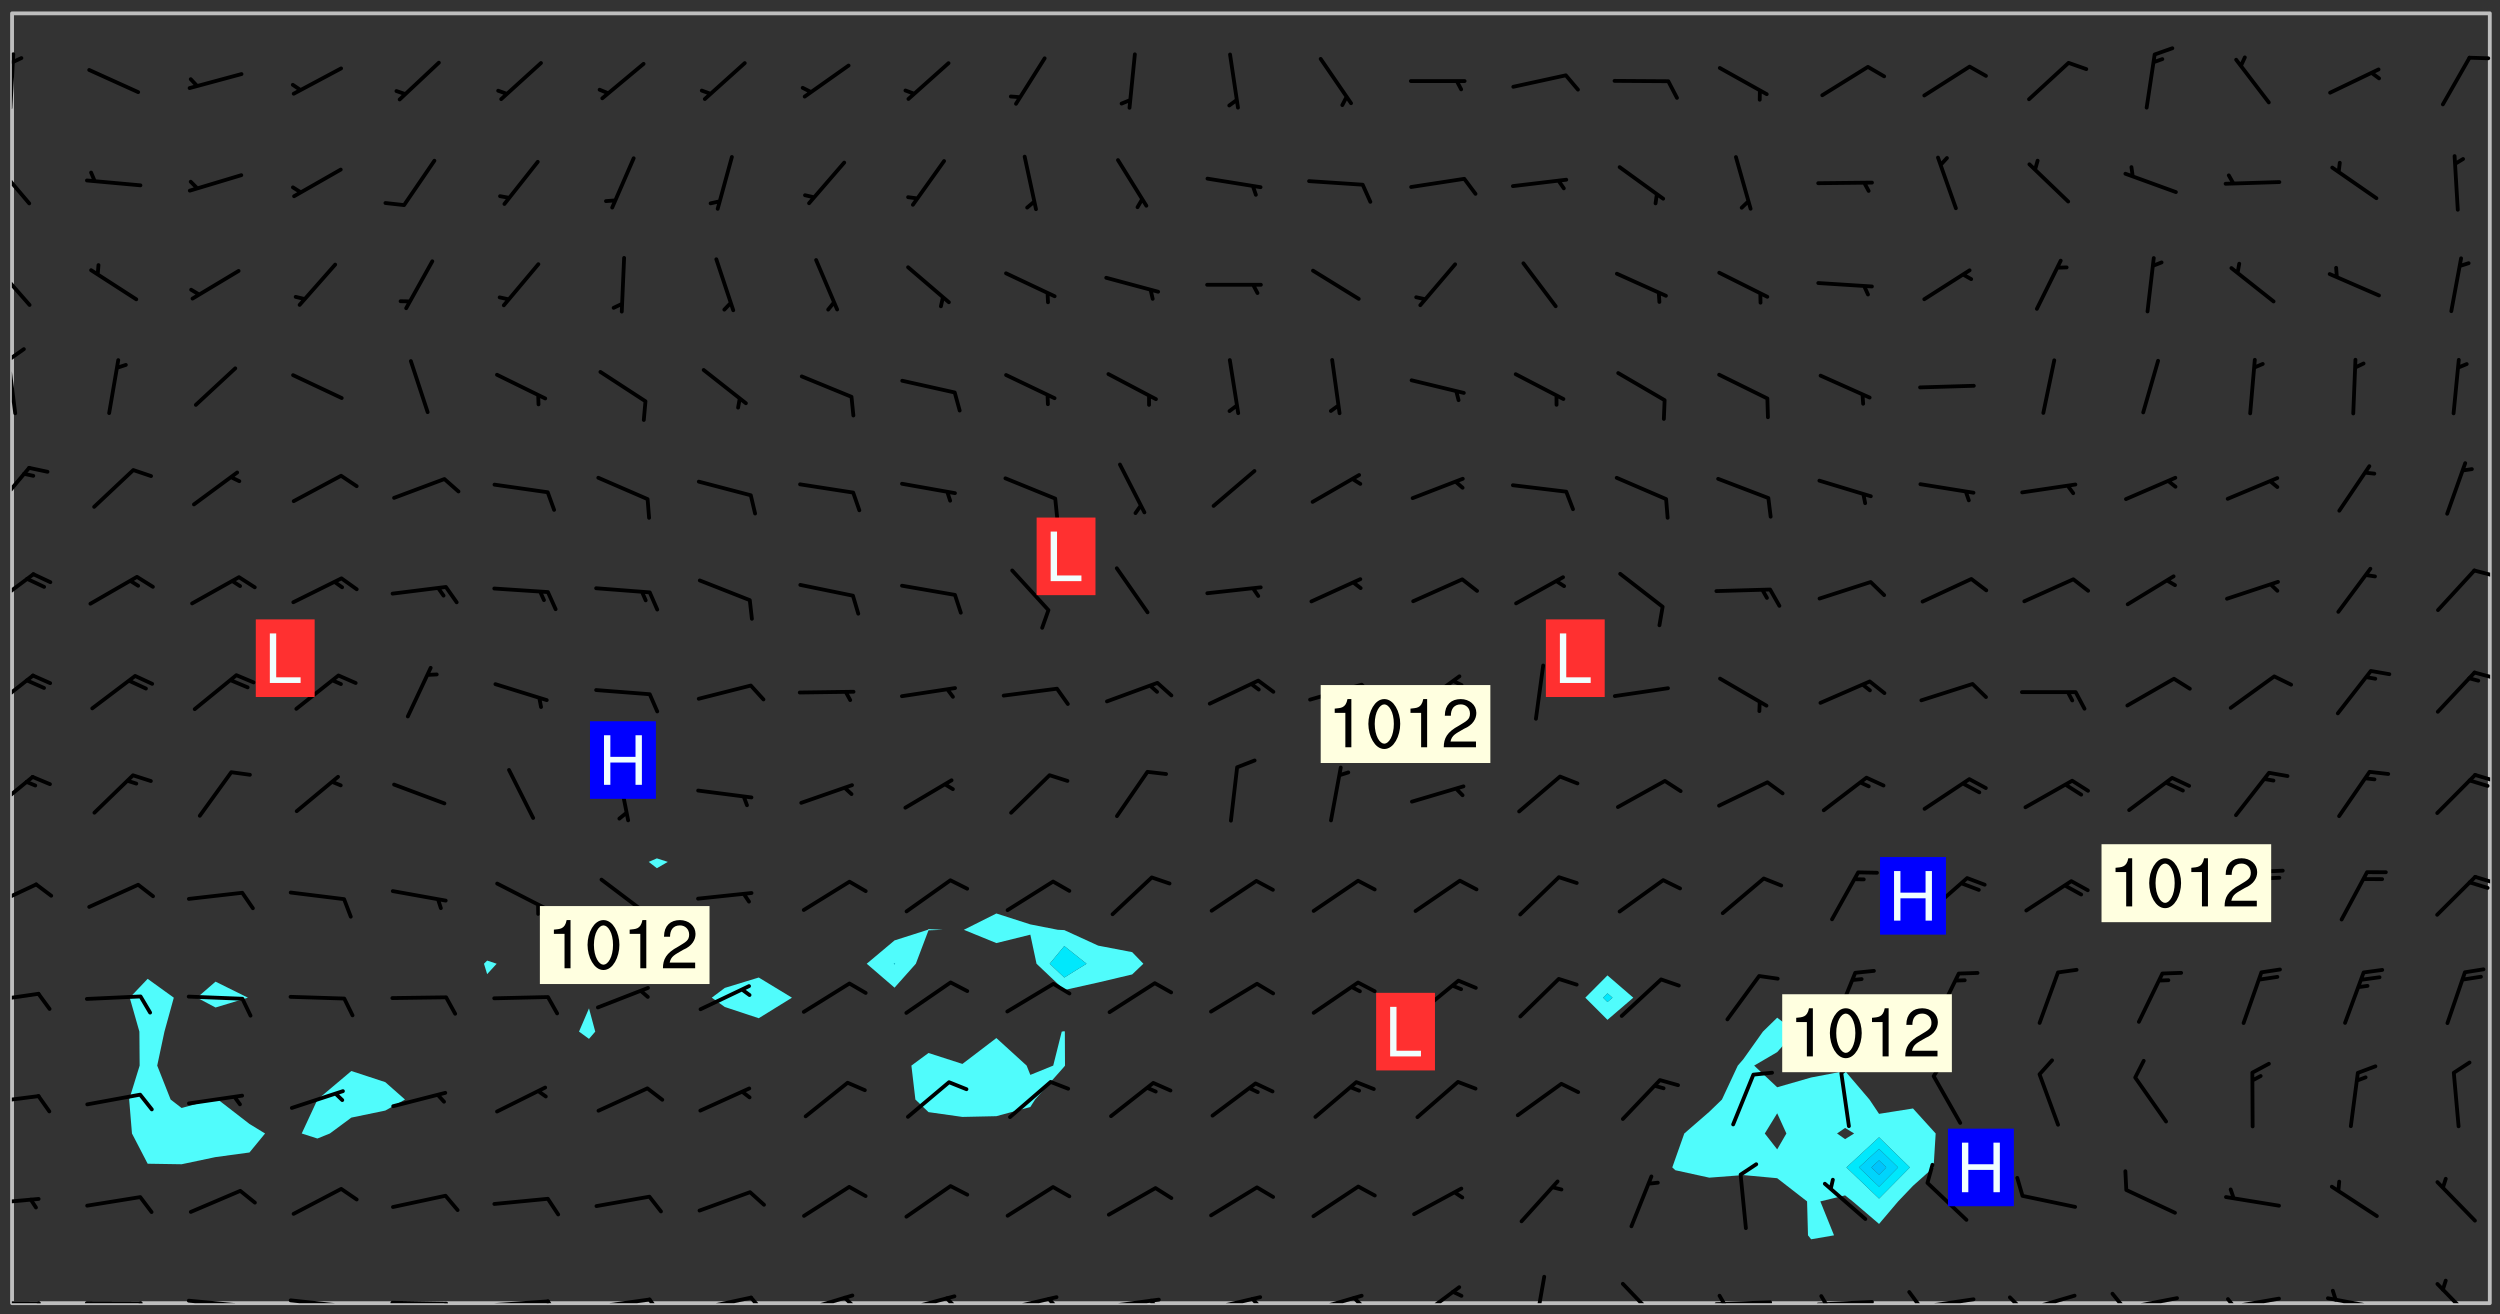 <svg xmlns="http://www.w3.org/2000/svg" role="img" xmlns:xlink="http://www.w3.org/1999/xlink" viewBox="142.45 309.95 326.84 171.84"><rect x="142.45" y="309.95" width="326.84" height="171.84" fill="#333333" stroke="none"/><defs><clipPath id="clip2"><path d="M 144 311.672 L 145 311.672 L 145 480.328 L 144 480.328 Z M 144 311.672"/></clipPath><clipPath id="clip3"><path d="M 144 311.672 L 468 311.672 L 468 480.328 L 144 480.328 Z M 144 311.672"/></clipPath><clipPath id="clip4"><path d="M 467 311.672 L 468 311.672 L 468 480.328 L 467 480.328 Z M 467 311.672"/></clipPath><clipPath id="clip5"><path d="M 144 480 L 148 480 L 148 480.328 L 144 480.328 Z M 144 480"/></clipPath><clipPath id="clip6"><path d="M 147 480 L 149 480 L 149 480.328 L 147 480.328 Z M 147 480"/></clipPath><clipPath id="clip7"><path d="M 153 480 L 162 480 L 162 480.328 L 153 480.328 Z M 153 480"/></clipPath><clipPath id="clip8"><path d="M 160 480 L 163 480 L 163 480.328 L 160 480.328 Z M 160 480"/></clipPath><clipPath id="clip9"><path d="M 166 479 L 175 479 L 175 480.328 L 166 480.328 Z M 166 479"/></clipPath><clipPath id="clip10"><path d="M 172 480 L 174 480 L 174 480.328 L 172 480.328 Z M 172 480"/></clipPath><clipPath id="clip11"><path d="M 180 479 L 188 479 L 188 480.328 L 180 480.328 Z M 180 479"/></clipPath><clipPath id="clip12"><path d="M 187 480 L 189 480 L 189 480.328 L 187 480.328 Z M 187 480"/></clipPath><clipPath id="clip13"><path d="M 193 480 L 202 480 L 202 480.328 L 193 480.328 Z M 193 480"/></clipPath><clipPath id="clip14"><path d="M 200 480 L 203 480 L 203 480.328 L 200 480.328 Z M 200 480"/></clipPath><clipPath id="clip15"><path d="M 206 479 L 215 479 L 215 480.328 L 206 480.328 Z M 206 479"/></clipPath><clipPath id="clip16"><path d="M 213 479 L 216 479 L 216 480.328 L 213 480.328 Z M 213 479"/></clipPath><clipPath id="clip17"><path d="M 220 479 L 228 479 L 228 480.328 L 220 480.328 Z M 220 479"/></clipPath><clipPath id="clip18"><path d="M 227 479 L 230 479 L 230 480.328 L 227 480.328 Z M 227 479"/></clipPath><clipPath id="clip19"><path d="M 233 479 L 241 479 L 241 480.328 L 233 480.328 Z M 233 479"/></clipPath><clipPath id="clip20"><path d="M 240 479 L 243 479 L 243 480.328 L 240 480.328 Z M 240 479"/></clipPath><clipPath id="clip21"><path d="M 246 479 L 255 479 L 255 480.328 L 246 480.328 Z M 246 479"/></clipPath><clipPath id="clip22"><path d="M 252 479 L 255 479 L 255 480.328 L 252 480.328 Z M 252 479"/></clipPath><clipPath id="clip23"><path d="M 260 479 L 268 479 L 268 480.328 L 260 480.328 Z M 260 479"/></clipPath><clipPath id="clip24"><path d="M 265 479 L 268 479 L 268 480.328 L 265 480.328 Z M 265 479"/></clipPath><clipPath id="clip25"><path d="M 273 479 L 281 479 L 281 480.328 L 273 480.328 Z M 273 479"/></clipPath><clipPath id="clip26"><path d="M 279 479 L 281 479 L 281 480.328 L 279 480.328 Z M 279 479"/></clipPath><clipPath id="clip27"><path d="M 286 479 L 295 479 L 295 480.328 L 286 480.328 Z M 286 479"/></clipPath><clipPath id="clip28"><path d="M 292 479 L 294 479 L 294 480.328 L 292 480.328 Z M 292 479"/></clipPath><clipPath id="clip29"><path d="M 300 479 L 308 479 L 308 480.328 L 300 480.328 Z M 300 479"/></clipPath><clipPath id="clip30"><path d="M 305 479 L 308 479 L 308 480.328 L 305 480.328 Z M 305 479"/></clipPath><clipPath id="clip31"><path d="M 313 479 L 321 479 L 321 480.328 L 313 480.328 Z M 313 479"/></clipPath><clipPath id="clip32"><path d="M 319 479 L 321 479 L 321 480.328 L 319 480.328 Z M 319 479"/></clipPath><clipPath id="clip33"><path d="M 327 477 L 334 477 L 334 480.328 L 327 480.328 Z M 327 477"/></clipPath><clipPath id="clip34"><path d="M 342 476 L 345 476 L 345 480.328 L 342 480.328 Z M 342 476"/></clipPath><clipPath id="clip35"><path d="M 354 477 L 360 477 L 360 480.328 L 354 480.328 Z M 354 477"/></clipPath><clipPath id="clip36"><path d="M 366 479 L 375 479 L 375 480.328 L 366 480.328 Z M 366 479"/></clipPath><clipPath id="clip37"><path d="M 367 479 L 369 479 L 369 480.328 L 367 480.328 Z M 367 479"/></clipPath><clipPath id="clip38"><path d="M 379 479 L 388 479 L 388 480.328 L 379 480.328 Z M 379 479"/></clipPath><clipPath id="clip39"><path d="M 380 479 L 382 479 L 382 480.328 L 380 480.328 Z M 380 479"/></clipPath><clipPath id="clip40"><path d="M 393 479 L 401 479 L 401 480.328 L 393 480.328 Z M 393 479"/></clipPath><clipPath id="clip41"><path d="M 391 478 L 394 478 L 394 480.328 L 391 480.328 Z M 391 478"/></clipPath><clipPath id="clip42"><path d="M 406 479 L 414 479 L 414 480.328 L 406 480.328 Z M 406 479"/></clipPath><clipPath id="clip43"><path d="M 404 479 L 408 479 L 408 480.328 L 404 480.328 Z M 404 479"/></clipPath><clipPath id="clip44"><path d="M 419 479 L 428 479 L 428 480.328 L 419 480.328 Z M 419 479"/></clipPath><clipPath id="clip45"><path d="M 418 478 L 421 478 L 421 480.328 L 418 480.328 Z M 418 478"/></clipPath><clipPath id="clip46"><path d="M 433 479 L 441 479 L 441 480.328 L 433 480.328 Z M 433 479"/></clipPath><clipPath id="clip47"><path d="M 433 479 L 435 479 L 435 480.328 L 433 480.328 Z M 433 479"/></clipPath><clipPath id="clip48"><path d="M 446 479 L 454 479 L 454 480.328 L 446 480.328 Z M 446 479"/></clipPath><clipPath id="clip49"><path d="M 447 478 L 449 478 L 449 480.328 L 447 480.328 Z M 447 478"/></clipPath><clipPath id="clip50"><path d="M 460 477 L 467 477 L 467 480.328 L 460 480.328 Z M 460 477"/></clipPath><clipPath id="clip51"><path d="M 144 466 L 148 466 L 148 468 L 144 468 Z M 144 466"/></clipPath><clipPath id="clip52"><path d="M 144 453 L 148 453 L 148 455 L 144 455 Z M 144 453"/></clipPath><clipPath id="clip53"><path d="M 144 439 L 148 439 L 148 442 L 144 442 Z M 144 439"/></clipPath><clipPath id="clip54"><path d="M 144 425 L 148 425 L 148 429 L 144 429 Z M 144 425"/></clipPath><clipPath id="clip55"><path d="M 465 424 L 468 424 L 468 426 L 465 426 Z M 465 424"/></clipPath><clipPath id="clip56"><path d="M 144 411 L 147 411 L 147 417 L 144 417 Z M 144 411"/></clipPath><clipPath id="clip57"><path d="M 465 411 L 468 411 L 468 413 L 465 413 Z M 465 411"/></clipPath><clipPath id="clip58"><path d="M 144 398 L 148 398 L 148 403 L 144 403 Z M 144 398"/></clipPath><clipPath id="clip59"><path d="M 465 397 L 468 397 L 468 399 L 465 399 Z M 465 397"/></clipPath><clipPath id="clip60"><path d="M 144 384 L 148 384 L 148 390 L 144 390 Z M 144 384"/></clipPath><clipPath id="clip61"><path d="M 465 384 L 468 384 L 468 386 L 465 386 Z M 465 384"/></clipPath><clipPath id="clip62"><path d="M 144 370 L 147 370 L 147 377 L 144 377 Z M 144 370"/></clipPath><clipPath id="clip63"><path d="M 144 356 L 145 356 L 145 365 L 144 365 Z M 144 356"/></clipPath><clipPath id="clip64"><path d="M 144 355 L 146 355 L 146 358 L 144 358 Z M 144 355"/></clipPath><clipPath id="clip65"><path d="M 144 344 L 147 344 L 147 351 L 144 351 Z M 144 344"/></clipPath><clipPath id="clip66"><path d="M 144 330 L 147 330 L 147 337 L 144 337 Z M 144 330"/></clipPath><clipPath id="clip67"><path d="M 144 316 L 145 316 L 145 325 L 144 325 Z M 144 316"/></clipPath><clipPath id="clip68"><path d="M 144 317 L 146 317 L 146 319 L 144 319 Z M 144 317"/></clipPath><clipPath id="clip69"><path d="M 465 317 L 468 317 L 468 318 L 465 318 Z M 465 317"/></clipPath><g id="surface1683" clip-path="url(#clip1)"><path fill="#fff" fill-opacity="0" fill-rule="evenodd" d="M 0 0 L 1000 0 L 1000 1000 L 0 1000 Z M 0 0"/><path fill="#d3d3d3" fill-opacity="0" fill-rule="evenodd" d="M162.152 355.867L161.918 356.16 161.977 356.395 162.094 356.566 162.27 356.801 162.562 357.148 162.676 357.207 162.793 357.035 162.852 356.801 163.027 356.625 163.492 356.449 164.191 356.449 164.426 356.742 164.715 357.559 164.773 357.734 164.949 357.965 165.301 358.199 166 358.898 166.172 359.074 166.406 359.422 166.641 359.832 166.93 360.414 167.34 360.879 167.57 361.113 167.805 361.289 167.922 361.52 168.098 361.812 168.27 362.977 168.27 363.211 168.328 363.5 168.387 363.617 168.504 363.734 168.852 364.145 168.969 364.316 169.145 364.492 169.32 364.727 169.438 364.898 169.609 365.25 169.668 365.484 169.902 365.891 170.137 365.832 169.961 366.008 169.902 366.938 169.32 366.938 169.086 366.824 168.738 366.938 168.621 367.055 168.562 367.348 168.504 367.523 168.387 367.695 167.922 367.988 167.863 368.223 167.805 368.336 167.805 368.98 167.863 369.152 167.863 369.562 167.922 369.621 167.922 370.027 167.98 370.434 168.098 370.609 168.156 370.668 168.387 371.309 168.328 371.602 168.328 372.301 168.27 372.883 168.27 373.117 168.211 373.348 168.156 373.699 168.156 375.621 168.211 375.738 168.637 375.738 168.27 375.855 168.246 376.207 169.137 377.375 170.879 377.914 172.219 378.273 172.219 378.812 172.309 379.621 172.844 380.336 174.363 380.605 175.254 380.52 175.344 381.684 175.879 381.863 177.039 381.684 179.094 380.699 180.254 380.336 182.133 380.16 183.828 379.98 183.648 380.699 182.133 380.785 180.883 380.875 180.078 381.145 179.004 381.953 179.273 382.672 179.809 383.57 179.629 384.195 179.363 385.004 179.629 386.082 180.254 386.98 181.059 387.16 182.309 386.98 182.043 387.703 182.141 388.207 182.195 388.5 182.195 388.672 182.254 388.965 182.254 389.371 182.43 389.488 182.781 389.605 183.188 389.605 183.48 389.43 183.594 389.312 183.652 389.195 183.77 388.965 183.828 388.789 184.18 388.324 184.41 388.148 184.586 388.09 184.762 388.148 184.82 388.324 184.938 389.312 184.992 389.781 185.051 389.953 185.168 390.188 185.344 390.246 186.16 390.305 186.449 390.305 186.566 390.539 186.625 390.945 186.684 391.297 186.684 392.402 186.801 392.695 186.918 393.043 187.207 393.742 187.383 394.094 187.965 394.848 188.316 395.023 188.488 395.082 188.957 395.316 189.598 395.781 189.945 396.016 190.238 396.191 190.531 396.246 190.762 396.309 191.578 396.656 191.871 396.832 191.984 397.004 192.336 397.355 192.453 397.531 192.977 398.172 192.977 398.461 193.035 398.812 193.035 399.16 193.094 399.512 193.152 399.801 193.27 399.859 193.441 399.918 193.617 399.918 194.199 400.152 194.375 400.27 194.551 400.559 194.727 400.793 194.84 401.027 195.133 401.258 195.25 401.375 195.25 401.785 195.309 401.84 195.598 402.074 195.832 402.191 195.891 402.309 196.008 402.48 196.066 402.598 196.297 402.832 196.355 403.008 196.59 403.066 196.707 403.125 196.59 403.238 196.531 403.355 196.531 403.473 196.414 403.766 196.297 404.055 196.297 404.637 196.473 404.754 196.59 404.812 196.648 404.93 196.766 405.047 196.879 405.105 197.055 405.453 197.113 405.805 197.172 406.211 197.172 406.387 197.113 406.562 196.996 407.262 196.996 407.434 197.113 407.609 197.406 407.902 197.812 407.902 197.988 408.02 198.105 408.191 198.223 408.484 198.223 408.719 197.695 408.719 197.465 408.484 197.23 408.484 197.055 408.543 196.996 409.242 197.055 409.59 197.172 409.766 197.348 410.176 197.465 410.406 197.754 410.875 197.93 410.93 198.453 410.93 198.688 410.988 199.445 411.629 199.504 411.922 199.504 412.156 199.562 412.215 199.793 412.562 199.793 412.914 199.676 413.086 199.676 413.379 199.969 413.668 200.262 413.844 200.434 413.902 200.727 414.078 201.02 414.195 201.602 414.602 201.891 414.836 202.184 415.012 202.402 415.172 202.418 415.184 202.648 415.359 203.289 415.883 203.465 416.117 203.582 416.293 203.758 416.469 203.871 416.641 203.871 417.281 203.988 417.457 204.457 417.574 205.039 417.691 205.273 417.75 205.504 417.863 205.797 417.98 205.91 418.039 206.496 418.391 206.785 418.562 206.961 418.625 207.137 418.68 207.312 418.738 208.012 419.09 208.301 419.266 208.535 419.32 208.824 419.496 209.059 419.613 209.699 420.02 209.992 420.137 210.164 420.195 210.398 420.254 210.809 420.312 211.039 420.371 211.273 420.488 211.332 420.66 210.922 420.836 211.391 420.895 211.449 421.188 211.562 421.422 211.738 421.477 211.973 421.535 212.148 421.594 212.555 421.711 213.195 421.945 213.312 422.117 213.371 422.352 213.371 422.527 213.312 422.645 213.254 423.051 213.488 423.285 213.605 423.344 213.953 423.461 214.594 423.691 214.77 423.809 215.059 423.926 215.234 424.102 215.469 424.566 216.051 425.672 216.227 425.848 216.574 426.023 216.75 426.141 217.102 426.258 218.148 426.781 218.383 426.84 218.848 426.953 219.141 427.012 219.605 427.188 220.363 427.77 220.598 428.004 220.945 428.469 221.121 428.645 221.41 428.879 222.227 429.578 222.52 429.754 222.809 430.043 223.102 430.219 223.395 430.508 224.09 431.148 224.266 431.324 224.559 431.559 224.848 431.793 225.316 432.082 225.957 432.664 226.305 432.898 226.539 433.191 226.887 433.539 227.238 434.004 228.172 434.996 228.52 435.402 228.637 435.578 228.871 435.637 228.984 435.754 229.629 435.93 229.859 436.043 230.094 436.102 230.387 436.277 230.617 436.395 231.551 437.094 231.957 437.5 232.191 437.676 232.598 437.852 232.832 437.969 233.648 438.316 233.996 438.551 234.23 438.668 234.523 438.957 234.754 439.074 235.512 439.426 235.863 439.598 236.094 439.656 236.387 439.773 236.621 439.832 237.492 440.008 238.309 440.008 238.777 440.238 238.949 440.297 239.824 440.996 240.289 441.113 240.582 441.172 240.758 441.23 240.988 441.289 241.457 441.348 241.805 441.406 242.156 441.465 242.562 441.523 242.855 441.523 243.027 441.582 243.027 441.812 243.203 441.988 243.496 441.988 243.844 442.047 244.195 442.105 244.895 442.223 245.535 442.223 246 441.988 246.293 441.812 246.465 441.695 246.875 441.523 247.164 441.348 248.098 440.883 248.566 440.59 249.09 440.297 249.555 440.125 250.02 439.949 251.07 439.484 251.359 439.367 251.77 439.25 252.059 439.133 252.586 438.957 254.102 438.258 254.684 437.91 254.973 437.852 255.266 437.793 255.613 437.676 256.488 437.445 256.84 437.328 256.953 437.328 257.188 437.27 258.062 437.035 258.297 436.977 259.109 436.977 259.461 436.918 260.277 436.801 260.449 436.742 260.801 436.688 261.094 436.629 261.324 436.57 262.141 436.395 262.316 436.336 262.664 436.336 262.898 436.277 263.363 436.16 264.121 435.988 264.355 435.93 264.703 435.93 265.113 435.812 265.402 435.754 266.688 435.695 266.977 435.695 267.387 435.637 267.617 435.578 267.793 435.578 268.668 435.461 269.074 435.461 269.484 435.344 269.832 435.344 270.184 435.23 271.055 435.172 272.805 435.172 273.852 435.461 274.262 435.578 274.551 435.695 274.902 435.812 275.191 435.93 276.242 436.102 276.531 436.16 276.824 436.16 277.117 436.219 277.289 436.277 277.699 436.336 277.871 436.395 277.988 436.453 278.105 436.453 278.223 436.512 278.574 436.57 278.688 436.57 279.098 436.637 281.02 437.031 282.945 437.426 284.465 437.875 286.16 438.594 288.305 439.398 289.91 438.68 291.34 437.875 292.5 436.797 293.75 436.348 296.785 435.629 298.66 435.27 300.805 433.922 303.039 432.668 305.539 431.41 307.234 430.961 309.02 430.781 310.18 430.512 310.805 431.051 312.145 430.781 312.859 429.793 313.844 428.449 314.289 428.27 315.094 427.91 316.969 427.371 318.754 426.922 320.004 426.652 321.164 426.562 322.863 426.473 324.824 426.203 326.074 426.113 326.613 426.113 327.238 426.023 328.129 426.023 330.273 425.844 332.684 425.664 335.273 425.574 336.969 425.754 338.578 425.844 340.008 426.203 341.168 426.922 343.043 427.91 344.203 429.438 344.469 430.152 345.098 430.242 345.453 431.141 345.988 431.68 346.523 433.207 347.598 433.566 348.133 433.566 347.328 434.102 347.418 435.809 348.133 438.504 349.023 439.309 349.918 440.297 350.633 441.555 352.418 442.094 353.938 441.914 354.293 443.258 355.902 442.453 356.883 441.914 357.152 442.184 357.469 441.969 357.688 441.824 358.488 442.273 358.938 441.914 359.293 441.914 359.828 441.645 360.367 440.926 360.902 440.656 361.527 439.668 362.688 440.117 363.527 440.488 364.922 441.105 366.617 440.926 368.223 440.926 370.008 441.016 370.188 439.309 370.723 437.965 371.527 438.234 372.02 439.082 372.422 439.488 372.332 440.027 372.332 440.387 373.047 440.836 373.758 440.566 375.188 440.566 375.547 441.555 375.992 442.812 376.707 444.156 377.957 444.785 379.652 445.414 380.367 445.234 380.547 444.695 381.527 444.605 381.977 444.965 382.062 446.223 381.797 446.852 381.262 447.031 381.262 447.57 381.977 448.555 382.242 449.094 383.227 450.082 384.027 451.16 383.762 451.52 383.672 452.418 383.047 454.75 382.691 456.816 382.602 458.609 382.422 459.328 382.332 459.867 382.332 461.305 381.352 463.188 380.992 464.895 380.457 465.793 379.652 466.961 379.387 467.5 381.441 468.754 381.527 469.113 381.172 469.652 381.082 469.473 381.082 470.281 381.172 471.719 380.727 472.434 379.652 472.527 379.387 473.242 379.922 474.141 380.727 474.859 381.887 475.668 383.227 475.938 383.672 476.297 383.316 476.746 381.527 476.656 380.277 476.207 379.562 475.488 378.938 475.398 378.762 478.988 378.574 480.297 467.934 480.297 467.934 311.703 412.664 311.703 412.664 360.785 413.426 360.91 416.715 361.453 418.738 364.289 418.738 367.043 421.09 367.375 423.438 367.707 427.488 367.707 426.109 371.867 424.086 372.574 422.062 373.277 421.52 373.621 418.926 375.238 418.738 375.355 416.715 373.277 415.984 370.535 413.312 368.457 411.938 364.957 411.871 364.875 409.914 362.203 412.664 360.785 412.664 311.703 294.422 311.703 294.422 403.117 294.539 403.148 294.672 403.16 294.746 403.234 294.852 403.281 294.941 403.34 295.027 403.398 295.117 403.457 295.414 403.754 295.473 403.844 295.504 403.961 295.531 404.078 295.547 404.215 295.516 404.332 295.457 404.422 295.398 404.508 295.355 404.613 295.309 404.715 295.281 404.836 295.281 404.98 295.457 405.25 295.605 405.398 295.68 405.484 295.754 405.559 295.797 405.664 295.859 405.754 295.918 405.84 295.961 405.945 296.02 406.035 296.066 406.137 296.109 406.242 296.168 406.328 296.285 406.508 296.359 406.582 296.422 406.668 296.48 406.758 296.523 406.863 296.582 406.953 296.641 407.039 296.703 407.129 296.762 407.219 296.805 407.32 296.922 407.5 296.996 407.574 297.055 407.66 297.129 407.734 297.219 407.793 297.324 407.84 297.473 407.84 297.605 407.824 297.738 407.84 297.84 407.793 297.914 407.719 297.961 407.617 297.945 407.484 297.945 407.336 297.898 407.23 297.871 407.113 297.824 407.012 297.797 406.891 297.754 406.789 297.691 406.699 297.648 406.598 297.605 406.492 297.574 406.375 297.559 406.242 297.547 406.105 297.633 406.047 297.691 405.961 297.812 405.93 297.855 406.035 297.871 406.168 297.871 406.285 297.93 406.387 297.988 406.477 298.078 406.535 298.227 406.684 298.285 406.773 298.328 406.879 298.316 406.98 298.402 407.039 298.508 407.086 298.594 407.145 298.684 407.203 298.758 407.277 298.641 407.305 298.535 407.352 298.449 407.41 298.375 407.484 298.316 407.574 298.254 407.66 298.227 407.781 298.18 407.883 298.137 407.988 298.105 408.105 298.094 408.238 298.078 408.371 298.078 408.52 298.105 408.637 298.152 408.742 298.195 408.844 298.254 408.934 298.328 409.008 298.418 409.066 298.492 409.141 298.582 409.199 298.641 409.289 298.684 409.395 298.73 409.496 298.848 409.527 298.98 409.543 299.129 409.543 299.246 409.512 299.352 409.555 299.395 409.66 299.441 409.762 299.469 409.883 299.5 410 299.527 410.117 299.559 410.238 299.586 410.355 299.691 410.398 299.793 410.445 299.926 410.43 300.074 410.578 300.137 410.664 300.211 410.738 300.281 410.812 300.371 410.875 300.477 410.918 300.578 410.961 300.695 410.992 300.832 411.008 300.949 410.977 301.023 410.902 301.051 410.785 301.039 410.652 301.008 410.531 300.98 410.414 301.023 410.309 301.141 410.309 301.23 410.371 301.348 410.398 301.496 410.398 301.629 410.414 301.777 410.414 301.91 410.43 302.043 410.414 302.191 410.414 302.324 410.398 302.457 410.387 302.594 410.398 302.711 410.371 302.844 410.355 303.035 410.297 302.977 410.473 302.961 410.605 302.934 410.727 302.918 410.859 302.859 410.945 302.727 410.961 302.621 411.008 302.516 411.051 302.398 411.082 302.281 411.109 302.016 411.141 301.867 411.141 301.734 411.156 301.66 411.23 301.719 411.316 301.867 411.465 301.984 411.645 302.059 411.715 302.148 411.777 302.238 411.836 302.324 411.895 302.414 411.953 302.516 411.996 302.621 412.059 302.727 412.102 302.812 412.16 302.918 412.207 303.02 412.25 303.199 412.367 303.258 412.457 303.215 412.559 303.168 412.664 303.184 412.797 303.406 413.02 303.465 413.109 303.508 413.211 303.539 413.332 303.582 413.434 303.598 413.566 303.629 413.684 303.641 413.82 303.672 413.938 303.82 414.086 303.922 414.129 304.027 414.172 304.145 414.203 304.277 414.219 304.414 414.234 304.531 414.234 304.648 414.203 304.738 414.145 304.781 414.039 304.828 413.938 304.871 413.832 304.902 413.715 304.914 413.582 304.914 413.434 304.902 413.301 304.887 413.168 304.855 413.051 304.812 412.945 304.766 412.84 304.723 412.738 304.68 412.633 304.664 412.5 304.68 412.367 304.707 412.25 304.738 412.133 304.766 412.012 304.812 411.91 304.902 411.852 304.988 411.789 305.062 411.715 305.152 411.656 305.375 411.434 305.434 411.348 305.508 411.273 305.625 411.094 305.684 411.008 305.684 410.859 305.609 410.785 305.508 410.738 305.402 410.695 305.301 410.652 305.242 410.562 305.195 410.457 305.168 410.34 305.258 410.281 305.375 410.25 305.477 410.207 305.656 410.09 305.805 409.941 305.816 409.809 305.805 409.703 305.715 409.645 305.582 409.66 305.434 409.66 305.301 409.676 305.168 409.66 305.047 409.629 304.961 409.57 304.887 409.496 304.828 409.406 304.766 409.32 304.648 409.141 304.59 409.055 304.621 408.934 304.707 408.875 304.828 408.844 304.887 408.758 304.887 408.637 304.855 408.52 304.797 408.43 304.738 408.344 304.691 408.238 304.664 408.121 304.648 407.988 304.707 407.898 304.781 407.824 304.871 407.766 304.988 407.586 305.062 407.512 305.121 407.426 305.27 407.277 305.391 407.246 305.523 407.23 305.656 407.246 305.73 407.32 305.773 407.426 305.789 407.559 305.758 407.676 305.641 407.707 305.508 407.719 305.359 407.867 305.316 407.973 305.27 408.074 305.242 408.195 305.211 408.312 305.211 408.461 305.242 408.578 305.285 408.684 305.344 408.773 305.418 408.844 305.492 408.918 305.609 408.949 305.73 408.977 305.848 408.949 305.98 408.934 306.098 408.934 306.188 408.992 306.262 409.066 306.309 409.172 306.367 409.258 306.469 409.305 306.602 409.32 306.707 409.363 306.793 409.422 306.781 409.527 306.707 409.602 306.527 409.719 306.469 409.809 306.379 409.867 306.309 409.941 306.234 410.016 306.172 410.105 306.145 410.223 306.129 410.355 306.145 410.488 306.129 410.621 306.129 410.77 306.145 410.902 306.172 411.02 306.203 411.141 306.277 411.215 306.367 411.273 306.453 411.332 306.543 411.391 306.66 411.422 306.66 411.508 306.559 411.555 306.469 411.613 306.203 411.645 306.086 411.672 305.938 411.672 305.832 411.715 305.73 411.762 305.672 411.852 305.609 412.086 305.598 412.219 305.566 412.34 305.551 412.473 305.551 412.766 305.539 412.898 305.551 413.035 305.566 413.168 305.699 413.184 305.832 413.195 305.953 413.227 306.039 413.285 306.113 413.359 306.16 413.465 306.203 413.566 306.219 413.699 306.219 414.145 306.203 414.277 306.203 414.723 306.234 414.988 306.262 415.105 306.277 415.238 306.309 415.355 306.395 415.566 306.426 415.832 306.426 415.98 306.395 416.098 306.367 416.215 306.336 416.336 306.309 416.453 306.277 416.57 306.246 416.691 306.234 416.824 306.219 416.957 306.309 417.016 306.426 416.984 306.527 417 306.574 417.105 306.543 417.371 306.543 417.812 306.5 417.918 306.453 418.023 306.41 418.125 306.367 418.23 306.309 418.316 306.277 418.438 306.234 418.555 306.203 418.672 306.188 418.805 306.203 418.938 306.262 419.027 306.367 419.074 306.453 419.133 306.512 419.219 306.5 419.355 306.469 419.473 306.426 419.574 306.426 420.02 306.41 420.152 306.41 420.301 306.379 420.418 306.336 420.523 306.309 420.641 306.262 420.746 306.219 420.848 306.188 420.969 306.16 421.086 306.129 421.219 306.098 421.336 306.07 421.453 306.027 421.559 305.996 421.676 305.965 421.797 305.953 421.93 305.938 422.062 305.938 422.359 305.965 422.477 305.965 422.625 306.012 423.023 306.039 423.141 306.098 423.23 306.219 423.262 306.367 423.262 306.5 423.246 306.559 423.336 306.559 423.453 306.5 423.543 306.41 423.602 306.309 423.645 306.203 423.691 306.113 423.75 306.027 423.809 305.891 423.824 305.773 423.793 305.641 423.777 305.539 423.824 305.477 423.91 305.465 424.047 305.449 424.18 305.418 424.297 305.391 424.414 305.375 424.547 305.344 424.668 305.344 424.965 305.359 425.098 305.391 425.215 305.391 425.363 305.402 425.496 305.402 425.645 305.375 425.762 305.328 425.863 305.301 425.984 305.27 426.102 305.211 426.191 305.137 426.266 305.035 426.309 304.93 426.355 304.812 426.383 304.691 426.414 304.59 426.367 304.648 426.281 304.754 426.234 304.781 426.117 304.812 426 304.84 425.879 304.871 425.762 304.871 425.613 304.887 425.48 304.855 425.363 304.812 425.258 304.707 425.273 304.633 425.348 304.531 425.391 304.441 425.453 304.367 425.527 304.324 425.629 304.309 425.762 304.277 425.879 304.25 426 304.219 426.117 304.191 426.234 304.16 426.355 304.133 426.473 304.102 426.59 304.059 426.695 303.969 426.754 303.879 426.754 303.762 426.723 303.73 426.637 303.746 426.5 303.715 426.383 303.715 426.234 303.703 426.102 303.703 425.953 303.641 425.719 303.613 425.598 303.57 425.496 303.523 425.391 303.465 425.305 303.406 425.215 303.363 425.109 303.301 425.023 303.152 424.875 303.082 424.801 302.977 424.754 302.871 424.711 302.77 424.668 302.473 424.371 302.383 424.297 302.297 424.238 302.191 424.195 302.102 424.133 302.016 424.074 301.91 424.031 301.82 423.973 301.734 423.91 301.66 423.84 301.555 423.793 301.469 423.734 301.363 423.691 301.273 423.629 301.172 423.586 301.066 423.543 300.98 423.484 300.875 423.438 300.77 423.395 300.668 423.348 300.578 423.289 300.477 423.246 300.371 423.203 300.281 423.141 300.164 423.113 300.031 423.098 299.898 423.113 299.75 423.113 299.617 423.129 299.5 423.098 299.41 423.039 299.336 422.965 299.246 422.906 299.145 422.859 298.996 422.859 298.875 422.832 298.773 422.789 298.699 422.715 298.582 422.535 298.492 422.477 298.391 422.434 298.301 422.371 298.195 422.328 298.105 422.27 298.02 422.211 297.914 422.164 297.855 422.078 297.797 421.988 297.754 421.883 297.707 421.781 297.633 421.707 297.547 421.648 297.473 421.574 297.383 421.516 297.16 421.293 297.117 421.188 297.086 420.922 297.191 420.879 297.336 420.879 297.441 420.922 297.516 420.996 297.605 421.055 297.691 421.113 297.797 421.16 297.887 421.219 298.035 421.367 298.105 421.441 298.254 421.59 298.316 421.676 298.391 421.75 298.477 421.809 298.551 421.883 298.641 421.945 298.73 422.004 298.816 422.062 299.086 422.238 299.188 422.285 299.293 422.328 299.395 422.371 299.441 422.297 299.5 422.211 299.574 422.137 299.645 422.062 299.75 422.105 299.824 422.18 299.883 422.27 299.926 422.371 299.973 422.477 300.016 422.582 300.137 422.609 300.254 422.582 300.328 422.492 300.371 422.387 300.43 422.297 300.504 422.223 300.609 422.18 300.727 422.152 300.859 422.164 300.949 422.223 301.098 422.371 301.156 422.461 301.199 422.566 301.246 422.668 301.289 422.773 301.332 422.875 301.438 422.922 301.543 422.965 301.676 422.98 301.762 422.922 301.82 422.832 301.895 422.758 302 422.715 302.117 422.742 302.223 422.789 302.324 422.832 302.43 422.875 302.531 422.922 302.711 423.039 302.711 423.156 302.695 423.289 302.711 423.422 302.727 423.559 302.785 423.645 302.887 423.691 303.008 423.719 303.125 423.75 303.273 423.75 303.391 423.719 303.449 423.629 303.629 423.512 303.688 423.422 303.762 423.348 303.82 423.262 303.938 423.082 304.117 422.965 304.234 422.996 304.324 423.055 304.367 423.129 304.352 423.262 304.352 423.379 304.441 423.438 304.59 423.438 304.723 423.422 304.855 423.41 305.121 423.379 305.227 423.336 305.344 423.305 305.465 423.277 305.539 423.203 305.609 423.129 305.672 423.039 305.656 422.934 305.609 422.832 305.508 422.789 305.402 422.773 305.285 422.801 305.02 422.832 304.871 422.832 304.797 422.758 304.707 422.699 304.59 422.668 304.473 422.641 304.34 422.625 304.191 422.625 304.059 422.641 303.762 422.641 303.656 422.594 303.508 422.445 303.465 422.344 303.406 422.254 303.629 422.031 303.715 421.973 303.82 421.93 303.938 421.898 304.07 421.883 304.203 421.898 304.34 421.914 304.441 421.957 304.574 421.945 304.664 421.883 304.766 421.84 304.828 421.75 304.781 421.648 304.691 421.59 304.574 421.559 304.473 421.516 304.414 421.426 304.352 421.336 304.352 421.219 304.367 421.086 304.473 421.039 304.547 420.969 304.547 420.848 304.457 420.789 304.426 420.672 304.516 420.613 304.59 420.539 304.633 420.434 304.691 420.344 304.738 420.242 304.754 420.109 304.754 419.961 304.707 419.855 304.664 419.754 304.574 419.695 304.441 419.68 304.34 419.637 304.203 419.621 304.086 419.59 303.641 419.59 303.508 419.574 303.375 419.562 303.242 419.547 303.125 419.516 302.977 419.516 302.844 419.5 302.711 419.488 302.445 419.457 302.324 419.414 302.238 419.355 302.164 419.281 302.164 419.133 302.176 419 302.281 418.953 302.383 418.91 302.516 418.895 302.668 418.895 302.801 418.879 303.094 418.879 303.215 418.91 303.316 418.953 303.406 419.012 303.641 419.074 303.762 419.027 303.852 418.969 303.953 418.926 304.086 418.91 304.191 418.953 304.293 419 304.426 419.012 304.547 418.984 304.691 418.984 304.812 418.953 304.93 418.926 305.035 418.879 305.109 418.805 305.195 418.746 305.344 418.598 305.402 418.512 305.449 418.406 305.477 418.289 305.492 418.184 305.391 418.141 305.301 418.082 305.184 418.051 305.078 418.008 304.988 417.945 304.914 417.859 304.84 417.785 304.738 417.742 304.633 417.695 304.531 417.652 304.473 417.562 304.426 417.461 304.34 417.25 304.277 417.164 304.219 417.074 304.145 417 304.059 416.941 303.789 416.941 303.672 416.973 303.582 417.031 303.48 417.074 303.348 417.09 303.242 417.074 303.215 416.957 303.152 416.867 303.035 416.836 302.934 416.793 302.785 416.645 302.754 416.527 302.738 416.422 302.812 416.348 302.992 416.23 303.109 416.203 303.227 416.172 303.363 416.188 303.465 416.23 303.57 416.273 303.672 416.32 303.777 416.363 303.895 416.395 304.027 416.41 304.145 416.438 304.277 416.453 304.383 416.438 304.473 416.379 304.398 416.305 304.293 416.262 304.219 416.188 304.145 416.098 303.996 415.949 303.91 415.891 303.82 415.832 303.746 415.758 303.656 415.699 303.555 415.652 303.434 415.625 303.332 415.578 303.227 415.535 303.109 415.504 303.008 415.461 302.887 415.43 302.738 415.43 302.621 415.461 302.516 415.504 302.43 415.566 302.25 415.684 302.164 415.742 302.074 415.801 301.969 415.848 301.883 415.906 301.777 415.949 301.676 415.992 301.57 416.039 301.496 416.113 301.438 416.203 301.379 416.289 301.332 416.395 301.273 416.48 301.199 416.555 301.066 416.543 300.949 416.512 300.832 416.512 300.758 416.586 300.668 416.645 300.594 416.719 300.504 416.777 300.418 416.836 300.312 416.883 300.211 416.926 300.074 416.941 299.973 416.898 299.824 416.75 299.719 416.703 299.633 416.703 299.527 416.75 299.426 416.793 299.305 416.824 299.188 416.793 299.113 416.719 299.113 416.602 299.145 416.48 299.219 416.41 299.277 416.32 299.352 416.246 299.469 416.215 299.574 416.172 299.867 416.172 300 416.156 300.137 416.141 300.238 416.098 300.328 416.039 300.43 415.992 300.52 415.934 300.652 415.922 300.742 415.98 300.875 415.992 300.965 415.934 301.051 415.875 301.156 415.832 301.246 415.773 301.332 415.711 301.422 415.652 301.57 415.504 301.629 415.418 301.688 415.328 301.793 415.285 301.926 415.27 302.043 415.297 302.164 415.328 302.223 415.27 302.281 415.18 302.312 414.914 302.34 414.797 302.445 414.809 302.578 414.824 302.68 414.781 302.77 414.723 302.828 414.633 302.902 414.559 302.961 414.469 303.008 414.367 303.02 414.234 303.008 414.102 302.961 413.996 302.812 413.848 302.754 413.758 302.695 413.672 302.652 413.566 302.652 413.121 302.668 412.988 302.668 412.84 302.68 412.707 302.621 412.648 302.531 412.707 302.43 412.664 302.25 412.547 302.164 412.488 302.102 412.398 302.043 412.309 301.969 412.234 301.883 412.176 301.762 412.207 301.66 412.219 301.555 412.266 301.469 412.324 301.363 412.367 301.215 412.516 301.125 412.574 301.039 412.633 300.949 412.695 300.844 412.738 300.711 412.754 300.711 412.633 300.816 412.59 300.934 412.559 301.008 412.488 301.051 412.383 301.051 412.234 301.023 412.117 300.875 411.969 300.742 411.953 300.594 411.953 300.477 411.984 300.371 412.027 300.27 412.07 300.18 412.133 300.062 412.16 299.988 412.086 300 411.953 299.957 411.852 299.914 411.746 299.824 411.688 299.707 411.715 299.586 411.746 299.469 411.777 299.367 411.82 299.246 411.852 299.145 411.895 299.039 411.938 298.949 411.996 298.848 412.012 298.848 411.895 298.863 411.762 298.805 411.672 298.73 411.715 298.582 411.863 298.523 411.953 298.449 412.027 298.402 412.133 298.359 412.234 298.285 412.309 298.227 412.398 298.152 412.473 298.094 412.559 298.02 412.633 297.93 412.695 297.855 412.766 297.781 412.84 297.68 412.855 297.547 412.871 297.441 412.828 297.441 412.707 297.59 412.559 297.633 412.457 297.691 412.367 297.738 412.266 297.781 412.16 297.84 412.07 297.871 411.953 297.914 411.852 297.945 411.73 297.973 411.613 298.02 411.508 298.062 411.406 298.105 411.301 298.18 411.23 298.27 411.168 298.359 411.109 298.461 411.066 298.758 411.066 299.023 411.035 299.129 410.992 299.055 410.918 298.938 410.887 298.832 410.844 298.742 410.785 298.641 410.738 298.551 410.68 298.449 410.637 298.344 410.594 298.254 410.531 298.168 410.473 298.062 410.43 297.961 410.387 297.84 410.355 297.723 410.324 297.621 410.281 297.5 410.25 297.398 410.207 297.309 410.148 297.266 410.043 297.25 409.91 297.352 409.867 297.484 409.852 297.621 409.867 297.754 409.852 297.855 409.809 297.914 409.719 297.93 409.613 297.84 409.555 297.766 409.48 297.664 409.438 297.574 409.379 297.426 409.23 297.383 409.125 297.367 408.992 297.367 408.699 297.309 408.609 297.219 408.551 297.145 408.477 297.102 408.371 297.07 408.254 297.012 408.164 296.938 408.09 296.82 408.062 296.746 407.988 296.656 407.93 296.566 407.867 296.48 407.809 296.406 407.734 296.348 407.648 296.301 407.543 296.215 407.484 296.066 407.336 295.871 407.277 295.738 407.293 295.637 407.336 295.562 407.41 295.516 407.512 295.473 407.617 295.414 407.707 295.355 407.793 295.059 408.09 294.969 408.148 294.883 408.148 294.82 408.062 294.777 407.957 294.809 407.84 294.867 407.75 294.895 407.633 294.883 407.5 294.793 407.438 294.688 407.484 294.57 407.512 294.453 407.543 294.184 407.719 294.082 407.766 293.965 407.793 293.859 407.84 293.77 407.898 293.668 407.941 293.609 407.855 293.562 407.75 293.578 407.617 293.625 407.512 293.695 407.438 293.77 407.367 293.828 407.277 293.828 407.129 293.785 407.023 293.547 407.023 293.445 407.07 293.414 407.188 293.387 407.305 293.355 407.426 293.281 407.469 293.148 407.484 293.074 407.438 293.031 407.336 292.988 407.23 292.941 407.129 292.898 407.023 292.777 407.055 292.676 407.098 292.543 407.113 292.426 407.145 292.32 407.188 292.23 407.246 292.129 407.293 292.008 407.32 291.875 407.336 291.773 407.293 291.715 407.203 291.668 407.098 291.625 406.996 291.582 406.891 291.582 406.773 291.641 406.684 291.727 406.625 291.906 406.508 292.008 406.461 292.113 406.418 292.219 406.359 292.32 406.316 292.41 406.254 292.512 406.211 292.617 406.152 292.719 406.105 292.809 406.047 292.914 406.004 293.016 405.961 293.105 405.898 293.207 405.855 293.344 405.84 293.461 405.871 293.562 405.914 293.684 405.945 293.785 405.988 293.891 406.035 293.992 406.078 294.098 406.121 294.199 406.168 294.305 406.211 294.406 406.254 294.512 406.301 294.598 406.359 294.703 406.402 294.82 406.434 294.926 406.477 295.027 406.523 295.117 406.582 295.223 406.625 295.324 406.668 295.43 406.715 295.547 406.742 295.648 406.789 295.77 406.816 295.918 406.816 296.004 406.758 296.02 406.656 296.078 406.566 296.051 406.449 295.977 406.375 295.859 406.195 295.785 406.121 295.695 406.047 295.516 405.93 295.43 405.871 295.324 405.828 295.223 405.781 294.953 405.605 294.895 405.516 294.82 405.441 294.762 405.352 294.719 405.25 294.688 405.133 294.672 404.996 294.672 404.434 294.66 404.301 294.645 404.168 294.613 404.051 294.598 403.918 294.586 403.785 294.555 403.664 294.332 403.441 294.273 403.355 294.258 403.25 294.289 403.133 294.422 403.117 294.422 311.703 172.992 311.703 172.992 313.156 172.934 313.391 172.582 314.441 172.41 314.965 172.293 315.312 172.117 315.723 172 315.895 171.766 316.188 171.535 316.246 171.184 316.246 171.066 316.305 170.836 316.711 170.836 317.004 170.953 317.18 171.184 317.41 171.301 317.645 171.941 318.402 172.234 318.867 172.41 319.102 172.641 319.453 172.875 319.801 173.516 320.617 173.691 321.082 173.863 321.492 173.98 322.188 174.156 322.656 174.273 324.055 174.332 324.52 174.332 325.395 174.449 326.441 174.449 331.223 174.391 331.688 174.039 332.969 173.863 333.492 173.75 333.902 173.398 334.832 172.934 336 172.699 336.582 172.582 336.758 172.41 337.105 172.234 337.512 171.883 338.328 171.824 338.621 171.711 338.914 171.594 339.203 171.535 339.379 171.418 340.254 171.359 340.66 171.301 340.777 171.242 340.953 171.184 341.125 170.953 341.652 170.836 341.824 170.836 342.059 170.719 342.293 170.66 342.465 170.484 343.051 170.484 343.34 170.426 343.516 170.426 343.809 170.367 343.922 170.309 344.449 170.309 344.621 170.254 344.855 170.254 347.477 170.078 348.293 169.961 348.469 169.785 348.703 169.668 348.875 169.555 349.109 168.969 350.043 168.738 350.332 168.445 350.797 168.27 351.031 167.98 351.383 167.629 352.082 167.516 352.312 167.34 352.723 167.164 352.953 166.758 353.48 165.941 354.18 165.648 354.352 165.359 354.586 165.184 354.703 165.008 354.879 164.484 355.285 163.957 355.461 163.785 355.637 163.551 355.691 162.91 355.867 162.152 355.867M174.363 386.891L173.289 387.34 173.648 388.234 174.898 387.52 175.344 386.98 174.363 386.891"/><path fill="#d3d3d3" fill-opacity="0" fill-rule="evenodd" d="M201.508 416.598L200.613 416.598 201.062 417.227 202.043 417.586 202.848 417.496 203.293 416.508 203.117 416.598 202.402 416.242 201.508 416.598M356.129 475.668L356.07 475.145 356.07 474.852 356.184 474.559 356.242 474.328 356.711 473.859 356.824 473.859 356.941 473.746 357.059 473.688 357.234 473.688 357.469 473.629 357.816 473.629 358.051 473.688 358.168 473.746 358.398 473.918 358.457 474.094 358.574 474.676 358.574 474.969 358.457 475.145 358.285 475.434 358.109 475.609 357.582 476.133 357.352 476.367 357.234 476.426 357.059 476.426 356.941 476.367 356.535 476.074 356.359 475.957 356.242 475.898 356.184 475.785 356.129 475.668M362.77 464.711L362.711 464.539 362.711 463.43 362.77 463.258 362.945 463.199 363.117 463.141 363.293 463.141 363.527 463.082 363.645 463.141 363.703 463.84 363.645 464.012 363.527 464.188 363.41 464.246 363.176 464.77 363.062 464.828 362.828 464.828 362.77 464.711M372.383 450.32L372.266 450.145 372.266 449.445 372.559 448.57 372.676 448.398 372.852 448.047 372.965 447.816 373.082 447.523 373.434 446.766 373.551 446.535 373.723 446.301 373.898 446.301 374.016 446.242 374.656 446.242 374.773 446.301 375.008 446.535 375.18 446.648 375.531 446.941 375.648 447.059 375.762 447.234 375.762 447.348 375.879 447.406 375.996 447.523 375.996 448.223 375.938 448.398 375.938 448.629 375.879 448.805 375.531 449.855 375.414 450.086 375.297 450.32 375.18 450.379 374.949 450.613 374.309 450.902 373.434 450.902 373.023 450.785 372.383 450.32"/><path fill="none" stroke="#bebebe" stroke-linecap="round" stroke-linejoin="round" stroke-miterlimit="10" stroke-width=".5" d="M 431.957 354.305 L 108.027 354.305 L 108.027 185.68 L 431.957 185.68 L 431.957 354.305" transform="matrix(1 0 0 -1 36 666)"/><g clip-path="url(#clip2)"><path fill="#fff" fill-opacity="0" fill-rule="evenodd" d="M 144 475.891 L 144 480.328 L 144.004 480.328 L 144 480.328 L 144 311.672 L 144.004 311.672 L 144 311.672 L 144 475.891"/></g><g clip-path="url(#clip3)"><path fill="#fff" fill-opacity="0" fill-rule="evenodd" d="M 144.004 480.328 L 144.004 311.672 L 161.754 311.672 L 161.754 437.918 L 159.41 440.383 L 160.672 444.82 L 160.707 449.262 L 159.336 453.699 L 159.703 458.137 L 161.754 462.09 L 166.191 462.16 L 170.629 461.223 L 175.066 460.621 L 177.105 458.137 L 175.066 456.891 L 170.938 453.699 L 170.629 453.551 L 170.219 453.699 L 166.191 454.805 L 164.758 453.699 L 163.004 449.262 L 163.949 444.82 L 165.172 440.383 L 161.754 437.918 L 161.754 311.672 L 170.629 311.672 L 170.629 438.285 L 168.207 440.383 L 170.629 441.668 L 174.863 440.383 L 170.629 438.285 L 170.629 311.672 L 188.383 311.672 L 188.383 449.969 L 183.957 453.699 L 183.945 453.727 L 181.895 458.137 L 183.945 458.797 L 185.578 458.137 L 188.383 456.062 L 192.82 455.141 L 195.398 453.699 L 192.82 451.426 L 188.383 449.969 L 188.383 311.672 L 206.137 311.672 L 206.137 435.531 L 205.723 435.945 L 206.137 437.305 L 207.383 435.945 L 206.137 435.531 L 206.137 311.672 L 223.891 311.672 L 223.891 429.559 L 219.453 430.992 L 218.449 431.508 L 219.453 433.586 L 219.453 441.781 L 218.148 444.82 L 219.453 445.766 L 220.27 444.82 L 219.453 441.781 L 219.453 433.586 L 223.891 433.844 L 226.062 431.508 L 223.891 429.559 L 223.891 311.672 L 228.328 311.672 L 228.328 422.168 L 227.262 422.629 L 228.328 423.457 L 229.754 422.629 L 228.328 422.168 L 228.328 311.672 L 241.645 311.672 L 241.645 437.746 L 237.207 439.105 L 235.504 440.383 L 237.207 441.598 L 241.645 443.07 L 245.988 440.383 L 241.645 437.746 L 241.645 311.672 L 263.836 311.672 L 263.836 431.418 L 263.742 431.508 L 259.398 432.895 L 255.762 435.945 L 259.398 439.074 L 262.184 435.945 L 263.836 431.578 L 265.723 431.508 L 263.836 431.418 L 263.836 311.672 L 272.711 311.672 L 272.711 429.375 L 268.461 431.508 L 272.711 433.246 L 277.152 432.145 L 277.961 435.945 L 281.59 439.383 L 281.59 444.762 L 281.258 444.82 L 280.145 449.262 L 277.152 450.477 L 276.668 449.262 L 272.711 445.66 L 268.273 449.043 L 263.836 447.613 L 261.602 449.262 L 262.125 453.699 L 263.836 455.344 L 268.273 455.973 L 272.711 455.875 L 277.152 454.676 L 277.773 453.699 L 281.59 449.391 L 281.684 449.262 L 281.664 444.82 L 281.59 444.762 L 281.59 439.383 L 286.027 438.395 L 290.465 437.344 L 291.93 435.945 L 290.465 434.43 L 286.027 433.578 L 281.59 431.547 L 280.75 431.508 L 277.152 430.801 L 272.711 429.375 L 272.711 311.672 L 352.602 311.672 L 352.602 437.469 L 349.707 440.383 L 352.602 443.281 L 355.98 440.383 L 352.602 437.469 L 352.602 311.672 L 374.793 311.672 L 374.793 442.996 L 372.926 444.82 L 370.355 448.441 L 369.641 449.262 L 367.57 453.699 L 365.918 455.297 L 362.648 458.137 L 361.48 461.43 L 361.078 462.574 L 361.48 462.941 L 365.918 463.914 L 370.355 463.574 L 374.793 463.984 L 378.699 467.016 L 378.82 471.453 L 379.234 471.969 L 382.223 471.453 L 380.434 467.016 L 383.672 466.23 L 384.664 467.016 L 388.109 469.961 L 390.605 467.016 L 392.547 464.98 L 395.238 462.574 L 395.512 458.137 L 392.547 454.867 L 388.109 455.57 L 386.855 453.699 L 383.672 449.969 L 379.234 450.816 L 374.793 452.094 L 371.781 449.262 L 374.793 447.5 L 377.164 444.82 L 374.793 442.996 L 374.793 311.672 L 467.996 311.672 L 467.996 480.328 L 144.004 480.328"/></g><path fill="#50fcfc" fill-rule="evenodd" d="M159.703 458.137L159.336 453.699 160.707 449.262 160.672 444.82 159.41 440.383 161.754 437.918 165.172 440.383 163.949 444.82 163.004 449.262 164.758 453.699 166.191 454.805 170.219 453.699 170.629 453.551 170.938 453.699 175.066 456.891 177.105 458.137 175.066 460.621 170.629 461.223 166.191 462.16 161.754 462.09 159.703 458.137M170.629 441.668L168.207 440.383 170.629 438.285 174.863 440.383 170.629 441.668M183.945 458.797L181.895 458.137 183.945 453.727 183.957 453.699 188.383 449.969 192.82 451.426 195.398 453.699 192.82 455.141 188.383 456.062 185.578 458.137 183.945 458.797M206.137 437.305L205.723 435.945 206.137 435.531 207.383 435.945 206.137 437.305M219.453 445.766L218.148 444.82 219.453 441.781 220.27 444.82 219.453 445.766M219.453 433.586L218.449 431.508 219.453 430.992 223.891 429.559 226.062 431.508 223.891 433.844 219.453 433.586M228.328 423.457L227.262 422.629 228.328 422.168 229.754 422.629 228.328 423.457M237.207 441.598L235.504 440.383 237.207 439.105 241.645 437.746 245.988 440.383 241.645 443.07 237.207 441.598M259.398 439.074L255.762 435.945 259.398 432.895 259.398 435.859 259.297 435.945 259.398 436.031 259.477 435.945 259.398 435.859 259.398 432.895 263.742 431.508 263.836 431.418 265.723 431.508 263.836 431.578 262.184 435.945 259.398 439.074"/><path fill="#00e8fc" fill-rule="evenodd" d="M 259.398 436.031 L 259.297 435.945 L 259.398 435.859 L 259.477 435.945 L 259.398 436.031"/><path fill="#50fcfc" fill-rule="evenodd" d="M262.125 453.699L261.602 449.262 263.836 447.613 268.273 449.043 272.711 445.66 276.668 449.262 277.152 450.477 280.145 449.262 281.258 444.82 281.59 444.762 281.664 444.82 281.684 449.262 281.59 449.391 277.773 453.699 277.152 454.676 272.711 455.875 268.273 455.973 263.836 455.344 262.125 453.699M272.711 433.246L268.461 431.508 272.711 429.375 277.152 430.801 280.75 431.508 281.59 431.547 281.59 433.633 279.684 435.945 281.59 437.75 284.496 435.945 281.59 433.633 281.59 431.547 286.027 433.578 290.465 434.43 291.93 435.945 290.465 437.344 286.027 438.395 281.59 439.383 277.961 435.945 277.152 432.145 272.711 433.246"/><path fill="#00e8fc" fill-rule="evenodd" d="M 281.59 437.75 L 279.684 435.945 L 281.59 433.633 L 284.496 435.945 L 281.59 437.75"/><path fill="#50fcfc" fill-rule="evenodd" d="M 352.602 443.281 L 349.707 440.383 L 352.602 437.469 L 352.602 439.812 L 352.035 440.383 L 352.602 440.953 L 353.266 440.383 L 352.602 439.812 L 352.602 437.469 L 355.98 440.383 L 352.602 443.281"/><path fill="#00e8fc" fill-rule="evenodd" d="M 352.602 440.953 L 352.035 440.383 L 352.602 439.812 L 353.266 440.383 L 352.602 440.953"/><path fill="#50fcfc" fill-rule="evenodd" d="M 361.48 462.941 L 361.078 462.574 L 361.48 461.43 L 362.648 458.137 L 365.918 455.297 L 367.57 453.699 L 369.641 449.262 L 370.355 448.441 L 372.926 444.82 L 374.793 442.996 L 377.164 444.82 L 374.793 447.5 L 371.781 449.262 L 374.793 452.094 L 374.793 455.496 L 373.172 458.137 L 374.793 460.215 L 375.996 458.137 L 374.793 455.496 L 374.793 452.094 L 379.234 450.816 L 383.672 449.969 L 383.672 457.41 L 382.617 458.137 L 383.672 458.875 L 384.852 458.137 L 383.672 457.41 L 383.672 449.969 L 386.855 453.699 L 388.109 455.57 L 388.109 458.633 L 383.844 462.574 L 388.109 466.648 L 392.141 462.574 L 388.109 458.633 L 388.109 455.57 L 392.547 454.867 L 395.512 458.137 L 395.238 462.574 L 392.547 464.98 L 390.605 467.016 L 388.109 469.961 L 384.664 467.016 L 383.672 466.23 L 380.434 467.016 L 382.223 471.453 L 379.234 471.969 L 378.82 471.453 L 378.699 467.016 L 374.793 463.984 L 370.355 463.574 L 365.918 463.914 L 361.48 462.941"/><path fill="#fff" fill-opacity="0" fill-rule="evenodd" d="M374.793 455.496L373.172 458.137 374.793 460.215 375.996 458.137 374.793 455.496M383.672 457.41L382.617 458.137 383.672 458.875 384.852 458.137 383.672 457.41"/><path fill="#00e8fc" fill-rule="evenodd" d="M 388.109 466.648 L 383.844 462.574 L 388.109 458.633 L 388.109 460.145 L 385.48 462.574 L 388.109 465.09 L 390.598 462.574 L 388.109 460.145 L 388.109 458.633 L 392.141 462.574 L 388.109 466.648"/><path fill="#00d4fc" fill-rule="evenodd" d="M 388.109 465.09 L 385.48 462.574 L 388.109 460.145 L 388.109 461.652 L 387.113 462.574 L 388.109 463.527 L 389.051 462.574 L 388.109 461.652 L 388.109 460.145 L 390.598 462.574 L 388.109 465.09"/><path fill="#00c4fc" fill-rule="evenodd" d="M 388.109 463.527 L 387.113 462.574 L 388.109 461.652 L 389.051 462.574 L 388.109 463.527"/><g clip-path="url(#clip4)"><path fill="#fff" fill-opacity="0" fill-rule="evenodd" d="M 467.996 480.328 L 468 480.328 L 468 311.672 L 467.996 311.672 L 468 311.672 L 468 480.328 L 467.996 480.328"/></g><g clip-path="url(#clip5)"><path fill="none" stroke="#000" stroke-linecap="round" stroke-linejoin="round" stroke-miterlimit="10" stroke-width=".5" d="M 111.512 185.66 L 104.488 185.684" transform="matrix(1 0 0 -1 36 666)"/></g><g clip-path="url(#clip6)"><path fill="none" stroke="#000" stroke-linecap="round" stroke-linejoin="round" stroke-miterlimit="10" stroke-width=".5" d="M 111.512 185.66 L 112.656 183.488" transform="matrix(1 0 0 -1 36 666)"/></g><g clip-path="url(#clip7)"><path fill="none" stroke="#000" stroke-linecap="round" stroke-linejoin="round" stroke-miterlimit="10" stroke-width=".5" d="M 124.828 185.66 L 117.801 185.684" transform="matrix(1 0 0 -1 36 666)"/></g><g clip-path="url(#clip8)"><path fill="none" stroke="#000" stroke-linecap="round" stroke-linejoin="round" stroke-miterlimit="10" stroke-width=".5" d="M 124.828 185.66 L 125.973 183.488" transform="matrix(1 0 0 -1 36 666)"/></g><g clip-path="url(#clip9)"><path fill="none" stroke="#000" stroke-linecap="round" stroke-linejoin="round" stroke-miterlimit="10" stroke-width=".5" d="M 138.129 185.34 L 131.133 186.004" transform="matrix(1 0 0 -1 36 666)"/></g><g clip-path="url(#clip10)"><path fill="none" stroke="#000" stroke-linecap="round" stroke-linejoin="round" stroke-miterlimit="10" stroke-width=".5" d="M 137.109 185.438 L 137.582 184.305" transform="matrix(1 0 0 -1 36 666)"/></g><g clip-path="url(#clip11)"><path fill="none" stroke="#000" stroke-linecap="round" stroke-linejoin="round" stroke-miterlimit="10" stroke-width=".5" d="M 151.438 185.297 L 144.453 186.047" transform="matrix(1 0 0 -1 36 666)"/></g><g clip-path="url(#clip12)"><path fill="none" stroke="#000" stroke-linecap="round" stroke-linejoin="round" stroke-miterlimit="10" stroke-width=".5" d="M 151.438 185.297 L 152.352 183.02" transform="matrix(1 0 0 -1 36 666)"/></g><g clip-path="url(#clip13)"><path fill="none" stroke="#000" stroke-linecap="round" stroke-linejoin="round" stroke-miterlimit="10" stroke-width=".5" d="M 164.773 185.605 L 157.746 185.734" transform="matrix(1 0 0 -1 36 666)"/></g><g clip-path="url(#clip14)"><path fill="none" stroke="#000" stroke-linecap="round" stroke-linejoin="round" stroke-miterlimit="10" stroke-width=".5" d="M 164.773 185.605 L 165.887 183.418" transform="matrix(1 0 0 -1 36 666)"/></g><g clip-path="url(#clip15)"><path fill="none" stroke="#000" stroke-linecap="round" stroke-linejoin="round" stroke-miterlimit="10" stroke-width=".5" d="M 178.082 185.914 L 171.07 185.426" transform="matrix(1 0 0 -1 36 666)"/></g><g clip-path="url(#clip16)"><path fill="none" stroke="#000" stroke-linecap="round" stroke-linejoin="round" stroke-miterlimit="10" stroke-width=".5" d="M 178.082 185.914 L 179.379 183.836" transform="matrix(1 0 0 -1 36 666)"/></g><g clip-path="url(#clip17)"><path fill="none" stroke="#000" stroke-linecap="round" stroke-linejoin="round" stroke-miterlimit="10" stroke-width=".5" d="M 191.371 186.156 L 184.41 185.188" transform="matrix(1 0 0 -1 36 666)"/></g><g clip-path="url(#clip18)"><path fill="none" stroke="#000" stroke-linecap="round" stroke-linejoin="round" stroke-miterlimit="10" stroke-width=".5" d="M 191.371 186.156 L 192.809 184.168" transform="matrix(1 0 0 -1 36 666)"/></g><g clip-path="url(#clip19)"><path fill="none" stroke="#000" stroke-linecap="round" stroke-linejoin="round" stroke-miterlimit="10" stroke-width=".5" d="M 204.641 186.406 L 197.77 184.934" transform="matrix(1 0 0 -1 36 666)"/></g><g clip-path="url(#clip20)"><path fill="none" stroke="#000" stroke-linecap="round" stroke-linejoin="round" stroke-miterlimit="10" stroke-width=".5" d="M 204.641 186.406 L 206.223 184.531" transform="matrix(1 0 0 -1 36 666)"/></g><g clip-path="url(#clip21)"><path fill="none" stroke="#000" stroke-linecap="round" stroke-linejoin="round" stroke-miterlimit="10" stroke-width=".5" d="M 217.887 186.684 L 211.156 184.66" transform="matrix(1 0 0 -1 36 666)"/></g><g clip-path="url(#clip22)"><path fill="none" stroke="#000" stroke-linecap="round" stroke-linejoin="round" stroke-miterlimit="10" stroke-width=".5" d="M 216.906 186.391 L 217.77 185.52" transform="matrix(1 0 0 -1 36 666)"/></g><g clip-path="url(#clip23)"><path fill="none" stroke="#000" stroke-linecap="round" stroke-linejoin="round" stroke-miterlimit="10" stroke-width=".5" d="M 231.23 186.578 L 224.441 184.766" transform="matrix(1 0 0 -1 36 666)"/></g><g clip-path="url(#clip24)"><path fill="none" stroke="#000" stroke-linecap="round" stroke-linejoin="round" stroke-miterlimit="10" stroke-width=".5" d="M 230.242 186.312 L 231.078 185.418" transform="matrix(1 0 0 -1 36 666)"/></g><g clip-path="url(#clip25)"><path fill="none" stroke="#000" stroke-linecap="round" stroke-linejoin="round" stroke-miterlimit="10" stroke-width=".5" d="M 244.574 186.465 L 237.727 184.875" transform="matrix(1 0 0 -1 36 666)"/></g><g clip-path="url(#clip26)"><path fill="none" stroke="#000" stroke-linecap="round" stroke-linejoin="round" stroke-miterlimit="10" stroke-width=".5" d="M 243.578 186.234 L 244.383 185.309" transform="matrix(1 0 0 -1 36 666)"/></g><g clip-path="url(#clip27)"><path fill="none" stroke="#000" stroke-linecap="round" stroke-linejoin="round" stroke-miterlimit="10" stroke-width=".5" d="M 257.949 186.141 L 250.984 185.203" transform="matrix(1 0 0 -1 36 666)"/></g><g clip-path="url(#clip28)"><path fill="none" stroke="#000" stroke-linecap="round" stroke-linejoin="round" stroke-miterlimit="10" stroke-width=".5" d="M 256.934 186.004 L 257.648 185.008" transform="matrix(1 0 0 -1 36 666)"/></g><g clip-path="url(#clip29)"><path fill="none" stroke="#000" stroke-linecap="round" stroke-linejoin="round" stroke-miterlimit="10" stroke-width=".5" d="M 271.203 186.465 L 264.359 184.875" transform="matrix(1 0 0 -1 36 666)"/></g><g clip-path="url(#clip30)"><path fill="none" stroke="#000" stroke-linecap="round" stroke-linejoin="round" stroke-miterlimit="10" stroke-width=".5" d="M 270.207 186.234 L 271.012 185.309" transform="matrix(1 0 0 -1 36 666)"/></g><g clip-path="url(#clip31)"><path fill="none" stroke="#000" stroke-linecap="round" stroke-linejoin="round" stroke-miterlimit="10" stroke-width=".5" d="M 284.469 186.652 L 277.723 184.691" transform="matrix(1 0 0 -1 36 666)"/></g><g clip-path="url(#clip32)"><path fill="none" stroke="#000" stroke-linecap="round" stroke-linejoin="round" stroke-miterlimit="10" stroke-width=".5" d="M 283.488 186.367 L 284.344 185.488" transform="matrix(1 0 0 -1 36 666)"/></g><g clip-path="url(#clip33)"><path fill="none" stroke="#000" stroke-linecap="round" stroke-linejoin="round" stroke-miterlimit="10" stroke-width=".5" d="M 297.227 187.77 L 291.594 183.57" transform="matrix(1 0 0 -1 36 666)"/></g><path fill="none" stroke="#000" stroke-linecap="round" stroke-linejoin="round" stroke-miterlimit="10" stroke-width=".5" d="M 296.41 187.16 L 297.516 186.637" transform="matrix(1 0 0 -1 36 666)"/><g clip-path="url(#clip34)"><path fill="none" stroke="#000" stroke-linecap="round" stroke-linejoin="round" stroke-miterlimit="10" stroke-width=".5" d="M 308.336 189.133 L 307.117 182.211" transform="matrix(1 0 0 -1 36 666)"/></g><g clip-path="url(#clip35)"><path fill="none" stroke="#000" stroke-linecap="round" stroke-linejoin="round" stroke-miterlimit="10" stroke-width=".5" d="M 318.613 188.211 L 323.469 183.133" transform="matrix(1 0 0 -1 36 666)"/></g><g clip-path="url(#clip36)"><path fill="none" stroke="#000" stroke-linecap="round" stroke-linejoin="round" stroke-miterlimit="10" stroke-width=".5" d="M 330.844 185.555 L 337.867 185.789" transform="matrix(1 0 0 -1 36 666)"/></g><g clip-path="url(#clip37)"><path fill="none" stroke="#000" stroke-linecap="round" stroke-linejoin="round" stroke-miterlimit="10" stroke-width=".5" d="M 331.867 185.59 L 331.254 186.652" transform="matrix(1 0 0 -1 36 666)"/></g><g clip-path="url(#clip38)"><path fill="none" stroke="#000" stroke-linecap="round" stroke-linejoin="round" stroke-miterlimit="10" stroke-width=".5" d="M 344.16 185.504 L 351.18 185.84" transform="matrix(1 0 0 -1 36 666)"/></g><g clip-path="url(#clip39)"><path fill="none" stroke="#000" stroke-linecap="round" stroke-linejoin="round" stroke-miterlimit="10" stroke-width=".5" d="M 345.184 185.551 L 344.555 186.605" transform="matrix(1 0 0 -1 36 666)"/></g><g clip-path="url(#clip40)"><path fill="none" stroke="#000" stroke-linecap="round" stroke-linejoin="round" stroke-miterlimit="10" stroke-width=".5" d="M 357.512 185.16 L 364.461 186.184" transform="matrix(1 0 0 -1 36 666)"/></g><g clip-path="url(#clip41)"><path fill="none" stroke="#000" stroke-linecap="round" stroke-linejoin="round" stroke-miterlimit="10" stroke-width=".5" d="M 357.512 185.16 L 356.055 187.137" transform="matrix(1 0 0 -1 36 666)"/></g><g clip-path="url(#clip42)"><path fill="none" stroke="#000" stroke-linecap="round" stroke-linejoin="round" stroke-miterlimit="10" stroke-width=".5" d="M 370.93 184.684 L 377.672 186.66" transform="matrix(1 0 0 -1 36 666)"/></g><g clip-path="url(#clip43)"><path fill="none" stroke="#000" stroke-linecap="round" stroke-linejoin="round" stroke-miterlimit="10" stroke-width=".5" d="M 370.93 184.684 L 369.215 186.438" transform="matrix(1 0 0 -1 36 666)"/></g><g clip-path="url(#clip44)"><path fill="none" stroke="#000" stroke-linecap="round" stroke-linejoin="round" stroke-miterlimit="10" stroke-width=".5" d="M 384.168 185.008 L 391.066 186.336" transform="matrix(1 0 0 -1 36 666)"/></g><g clip-path="url(#clip45)"><path fill="none" stroke="#000" stroke-linecap="round" stroke-linejoin="round" stroke-miterlimit="10" stroke-width=".5" d="M 384.168 185.008 L 382.625 186.914" transform="matrix(1 0 0 -1 36 666)"/></g><g clip-path="url(#clip46)"><path fill="none" stroke="#000" stroke-linecap="round" stroke-linejoin="round" stroke-miterlimit="10" stroke-width=".5" d="M 397.469 185.07 L 404.395 186.273" transform="matrix(1 0 0 -1 36 666)"/></g><g clip-path="url(#clip47)"><path fill="none" stroke="#000" stroke-linecap="round" stroke-linejoin="round" stroke-miterlimit="10" stroke-width=".5" d="M 398.477 185.246 L 397.723 186.215" transform="matrix(1 0 0 -1 36 666)"/></g><g clip-path="url(#clip48)"><path fill="none" stroke="#000" stroke-linecap="round" stroke-linejoin="round" stroke-miterlimit="10" stroke-width=".5" d="M 410.793 186.324 L 417.699 185.02" transform="matrix(1 0 0 -1 36 666)"/></g><g clip-path="url(#clip49)"><path fill="none" stroke="#000" stroke-linecap="round" stroke-linejoin="round" stroke-miterlimit="10" stroke-width=".5" d="M 411.801 186.133 L 411.434 187.305" transform="matrix(1 0 0 -1 36 666)"/></g><g clip-path="url(#clip50)"><path fill="none" stroke="#000" stroke-linecap="round" stroke-linejoin="round" stroke-miterlimit="10" stroke-width=".5" d="M 425.109 188.188 L 430.012 183.156" transform="matrix(1 0 0 -1 36 666)"/></g><path fill="none" stroke="#000" stroke-linecap="round" stroke-linejoin="round" stroke-miterlimit="10" stroke-width=".5" d="M 425.824 187.457 L 426.195 188.625" transform="matrix(1 0 0 -1 36 666)"/><g clip-path="url(#clip51)"><path fill="none" stroke="#000" stroke-linecap="round" stroke-linejoin="round" stroke-miterlimit="10" stroke-width=".5" d="M 111.5 199.305 L 104.5 198.668" transform="matrix(1 0 0 -1 36 666)"/></g><path fill="none" stroke="#000" stroke-linecap="round" stroke-linejoin="round" stroke-miterlimit="10" stroke-width=".5" d="M110.48 199.211L111.152 198.184M124.785 199.547L117.848 198.426M124.785 199.547L126.266 197.59M137.863 200.363L131.398 197.609M137.863 200.363L139.773 198.824M151.059 200.617L144.832 197.355M151.059 200.617L153.082 199.234M164.695 199.723L157.824 198.25M164.695 199.723L166.277 197.848M178.074 199.324L171.078 198.648M178.074 199.324L179.426 197.277M191.352 199.602L184.43 198.371M191.352 199.602L192.863 197.672M204.508 200.188L197.902 197.785M204.508 200.188L206.332 198.543M217.477 200.883L211.562 197.09M217.477 200.883L219.617 199.68M230.723 200.988L224.949 196.984M230.723 200.988L232.906 199.863M244.121 200.863L238.18 197.109M244.121 200.863L246.254 199.648M257.516 200.727L251.414 197.246M257.516 200.727L259.59 199.418M270.781 200.816L264.781 197.156M270.781 200.816L272.891 199.566M284.027 200.926L278.164 197.047M284.027 200.926L286.184 199.754M297.5 200.66L291.32 197.312M296.602 200.172L297.625 199.496M310.082 201.594L305.371 196.379M309.395 200.836L310.586 200.539M322.348 202.246L319.734 195.727M321.969 201.297L323.188 201.43M334.012 202.484L334.699 195.488M334.012 202.484L336.055 203.84M345.023 201.293L350.32 196.68M345.793 200.621L346.07 201.816M358.438 201.402L363.535 196.57M358.438 201.402L359.09 203.77M370.863 199.707L377.742 198.266M370.863 199.707L370.18 202.062M384.434 200.477L390.797 197.496M384.434 200.477L384.312 202.93M397.465 199.551L404.398 198.422M398.473 199.387L398.078 200.547M411.305 200.906L417.191 197.066M412.16 200.348L412.27 201.57M425.109 201.504L430.012 196.469M425.824 200.77L426.199 201.941" transform="matrix(1 0 0 -1 36 666)"/><g clip-path="url(#clip52)"><path fill="none" stroke="#000" stroke-linecap="round" stroke-linejoin="round" stroke-miterlimit="10" stroke-width=".5" d="M 111.484 212.75 L 104.516 211.855" transform="matrix(1 0 0 -1 36 666)"/></g><path fill="none" stroke="#000" stroke-linecap="round" stroke-linejoin="round" stroke-miterlimit="10" stroke-width=".5" d="M111.484 212.75L112.902 210.746M124.77 212.938L117.859 211.668M124.77 212.938L126.297 211.012M138.105 212.809L131.152 211.793M137.094 212.66L137.82 211.672M151.281 213.398L144.605 211.203M150.312 213.078L151.195 212.23M164.664 213.176L157.855 211.43M163.672 212.922L164.5 212.016M177.723 213.867L171.43 210.734M176.805 213.41L177.805 212.699M191.086 213.762L184.695 210.84M191.086 213.762L193.035 212.273M204.406 213.75L198.004 210.852M203.477 213.328L204.445 212.582M217.266 214.496L211.777 210.105M217.266 214.496L219.516 213.523M230.523 214.566L225.148 210.039M230.523 214.566L232.801 213.652M243.809 214.602L238.492 210.004M243.809 214.602L246.098 213.715M257.227 214.473L251.703 210.129M257.227 214.473L259.473 213.48M256.426 213.84L257.547 213.344M270.594 214.406L264.969 210.195M270.594 214.406L272.816 213.359M269.777 213.793L270.887 213.27M283.773 214.578L278.418 210.027M283.773 214.578L286.055 213.672M282.992 213.914L284.133 213.461M297.062 214.605L291.758 209.996M297.062 214.605L299.355 213.727M310.578 214.355L304.875 210.246M310.578 214.355L312.777 213.27M323.465 214.844L318.617 209.758M323.465 214.844L325.828 214.18M322.762 214.105L323.941 213.773M335.68 215.555L333.035 209.047M335.68 215.555L338.121 215.809M347.172 215.781L348.168 208.824M347.172 215.781L349.152 217.227M359.25 215.355L362.723 209.246M359.25 215.355L360.562 217.43M373.09 215.602L375.512 209.004M373.09 215.602L374.727 217.426M385.598 215.18L389.633 209.426M385.598 215.18L386.711 217.363M400.914 215.816L400.949 208.789M400.914 215.816L403.074 216.977M400.918 214.793L402 215.375M414.703 215.785L413.789 208.816M414.703 215.785L417 216.645M414.57 214.77L415.719 215.203M427.25 215.801L427.875 208.801M427.25 215.801L429.305 217.141" transform="matrix(1 0 0 -1 36 666)"/><g clip-path="url(#clip53)"><path fill="none" stroke="#000" stroke-linecap="round" stroke-linejoin="round" stroke-miterlimit="10" stroke-width=".5" d="M 111.477 226.125 L 104.523 225.109" transform="matrix(1 0 0 -1 36 666)"/></g><path fill="none" stroke="#000" stroke-linecap="round" stroke-linejoin="round" stroke-miterlimit="10" stroke-width=".5" d="M111.477 226.125L112.93 224.145M124.824 225.777L117.805 225.453M124.824 225.777L126.074 223.668M138.141 225.477L131.121 225.758M138.141 225.477L139.203 223.266M151.457 225.504L144.434 225.727M151.457 225.504L152.539 223.305M164.773 225.664L157.746 225.566M164.773 225.664L165.957 223.516M178.086 225.699L171.062 225.535M178.086 225.699L179.289 223.562M191.164 226.891L184.617 224.344M190.211 226.52L191.141 225.719M204.375 227.129L198.035 224.105M203.453 226.688L204.441 225.961M217.504 227.473L211.535 223.762M217.504 227.473L219.625 226.238M230.73 227.609L224.941 223.625M230.73 227.609L232.906 226.48M244.164 227.426L238.141 223.809M244.164 227.426L246.266 226.164M257.426 227.512L251.508 223.723M257.426 227.512L259.562 226.309M270.789 227.434L264.773 223.797M270.789 227.434L272.895 226.176M283.996 227.598L278.195 223.637M283.996 227.598L286.172 226.457M283.152 227.02L284.238 226.449M297.125 227.844L291.695 223.387M297.125 227.844L299.391 226.902M296.336 227.195L297.469 226.727M310.238 228.07L305.211 223.16M310.238 228.07L312.578 227.324M323.617 228.004L318.465 223.227M323.617 228.004L325.934 227.199M336.434 228.449L332.281 222.781M336.434 228.449L338.859 228.102M348.996 228.871L346.348 222.363M348.996 228.871L351.438 229.121M348.609 227.922L349.832 228.047M362.531 228.77L359.441 222.461M362.531 228.77L364.984 228.852M362.082 227.852L363.309 227.895M375.504 228.918L373.098 222.316M375.504 228.918L377.934 229.258M389.152 228.777L386.078 222.457M389.152 228.777L391.605 228.863M388.707 227.855L389.934 227.902M402.098 228.93L399.766 222.301M402.098 228.93L404.523 229.301M401.758 227.969L404.184 228.336M415.461 228.914L413.031 222.32M415.461 228.914L417.891 229.246M415.109 227.953L417.539 228.285M414.754 226.996L415.969 227.16M428.703 228.938L426.418 222.293M428.703 228.938L431.129 229.324M428.371 227.973L430.797 228.355" transform="matrix(1 0 0 -1 36 666)"/><g clip-path="url(#clip54)"><path fill="none" stroke="#000" stroke-linecap="round" stroke-linejoin="round" stroke-miterlimit="10" stroke-width=".5" d="M 111.184 240.422 L 104.816 237.441" transform="matrix(1 0 0 -1 36 666)"/></g><path fill="none" stroke="#000" stroke-linecap="round" stroke-linejoin="round" stroke-miterlimit="10" stroke-width=".5" d="M111.184 240.422L113.145 238.945M124.516 240.379L118.113 237.484M124.516 240.379L126.457 238.879M138.121 239.332L131.141 238.531M138.121 239.332L139.512 237.309M151.434 238.5L144.457 239.363M151.434 238.5L152.309 236.207M164.719 238.309L157.801 239.551M163.711 238.492L164.086 237.324M177.703 237.328L171.449 240.535M176.793 237.797L176.812 236.57M190.695 236.812L185.086 241.051M189.879 237.43L189.684 236.219M204.699 239.301L197.711 238.562M203.684 239.191L204.371 238.176M217.508 240.781L211.531 237.082M217.508 240.781L219.629 239.547M230.703 240.965L224.969 236.898M230.703 240.965L232.895 239.863M244.125 240.801L238.176 237.062M244.125 240.801L246.254 239.578M257.027 241.336L251.902 236.527M257.027 241.336L259.352 240.543M270.703 240.879L264.855 236.984M270.703 240.879L272.863 239.719M284 240.906L278.191 236.957M284 240.906L286.172 239.766M297.309 240.914L291.512 236.945M297.309 240.914L299.484 239.777M310.254 241.371L305.199 236.492M310.254 241.371L312.586 240.613M323.891 240.984L318.191 236.879M323.891 240.984L326.094 239.898M337.039 241.199L331.672 236.664M337.039 241.199L339.32 240.285M349.383 242L345.961 235.863M349.383 242L351.836 241.949M348.883 241.105L350.113 241.082M363.625 241.254L358.348 236.609M363.625 241.254L365.918 240.387M362.855 240.578L365.152 239.711M377.246 240.852L371.359 237.012M377.246 240.852L379.395 239.664M376.387 240.293L378.535 239.105M389.828 241.664L385.406 236.199M389.828 241.664L392.234 241.195M389.184 240.867L391.594 240.402M402.434 242.109L399.43 235.754M402.434 242.109L404.887 242.223M401.996 241.184L404.449 241.297M415.91 242.027L412.582 235.836M415.91 242.027L418.363 242.016M415.426 241.125L417.879 241.113M430.051 241.41L425.074 236.453" transform="matrix(1 0 0 -1 36 666)"/><g clip-path="url(#clip55)"><path fill="none" stroke="#000" stroke-linecap="round" stroke-linejoin="round" stroke-miterlimit="10" stroke-width=".5" d="M 430.051 241.41 L 432.395 240.691" transform="matrix(1 0 0 -1 36 666)"/></g><path fill="none" stroke="#000" stroke-linecap="round" stroke-linejoin="round" stroke-miterlimit="10" stroke-width=".5" d="M 429.324 240.691 L 431.672 239.969" transform="matrix(1 0 0 -1 36 666)"/><g clip-path="url(#clip56)"><path fill="none" stroke="#000" stroke-linecap="round" stroke-linejoin="round" stroke-miterlimit="10" stroke-width=".5" d="M 110.715 254.477 L 105.285 250.02" transform="matrix(1 0 0 -1 36 666)"/></g><path fill="none" stroke="#000" stroke-linecap="round" stroke-linejoin="round" stroke-miterlimit="10" stroke-width=".5" d="M110.715 254.477L112.98 253.531M109.926 253.828L111.059 253.355M123.836 254.691L118.793 249.801M123.836 254.691L126.172 253.941M123.102 253.98L124.27 253.605M136.688 255.094L132.57 249.398M136.688 255.094L139.121 254.758M150.645 254.492L145.242 250M149.859 253.84L150.996 253.375M164.551 251.016L157.969 253.477M176.152 249.109L172.996 255.387M188.57 248.801L187.207 255.691M188.375 249.805L187.422 249.027M204.691 251.797L197.723 252.695M203.676 251.926L204.109 250.777M217.84 253.402L211.203 251.09M216.871 253.066L217.773 252.234M230.855 254.039L224.812 250.453M229.977 253.52L231.027 252.879M243.664 254.703L238.637 249.793M243.664 254.703L246.004 253.957M256.461 255.141L252.473 249.352M256.461 255.141L258.898 254.859M268.188 255.738L267.375 248.758M268.188 255.738L270.473 256.629M281.734 255.703L280.457 248.793M281.547 254.695L282.719 255.066M297.777 253.246L291.043 251.246M296.801 252.957L297.66 252.082M310.398 254.527L305.055 249.965M310.398 254.527L312.68 253.629M324.113 253.953L317.969 250.539M324.113 253.953L326.172 252.621M337.52 253.777L331.191 250.719M337.52 253.777L339.5 252.328M350.465 254.379L344.879 250.117M350.465 254.379L352.695 253.355M349.652 253.758L350.766 253.246M363.914 254.191L358.059 250.301M363.914 254.191L366.07 253.023M363.062 253.625L365.219 252.461M377.359 253.98L371.246 250.512M377.359 253.98L379.43 252.664M376.469 253.477L378.539 252.16M390.43 254.352L384.805 250.141M390.43 254.352L392.648 253.309M389.609 253.738L391.832 252.695M403.094 255.016L398.77 249.477M403.094 255.016L405.508 254.594M402.465 254.211L403.672 254M416.238 255.141L412.254 249.352M416.238 255.141L418.676 254.863M415.656 254.301L416.879 254.16M430.039 254.738L425.086 249.754" transform="matrix(1 0 0 -1 36 666)"/><g clip-path="url(#clip57)"><path fill="none" stroke="#000" stroke-linecap="round" stroke-linejoin="round" stroke-miterlimit="10" stroke-width=".5" d="M 430.039 254.738 L 432.387 254.031" transform="matrix(1 0 0 -1 36 666)"/></g><path fill="none" stroke="#000" stroke-linecap="round" stroke-linejoin="round" stroke-miterlimit="10" stroke-width=".5" d="M 429.316 254.016 L 431.664 253.305" transform="matrix(1 0 0 -1 36 666)"/><g clip-path="url(#clip58)"><path fill="none" stroke="#000" stroke-linecap="round" stroke-linejoin="round" stroke-miterlimit="10" stroke-width=".5" d="M 110.762 267.73 L 105.238 263.391" transform="matrix(1 0 0 -1 36 666)"/></g><path fill="none" stroke="#000" stroke-linecap="round" stroke-linejoin="round" stroke-miterlimit="10" stroke-width=".5" d="M110.762 267.73L113.008 266.738M109.961 267.102L112.203 266.109M124.117 267.68L118.512 263.441M124.117 267.68L126.344 266.648M123.301 267.062L125.527 266.031M137.352 267.781L131.906 263.34M137.352 267.781L139.613 266.832M136.559 267.137L138.824 266.188M150.699 267.742L145.191 263.379M150.699 267.742L152.949 266.758M149.898 267.109L151.023 266.617M162.754 268.742L159.766 262.383M162.32 267.816L163.547 267.875M177.93 264.52L171.219 266.605M176.953 264.824L177.184 263.617M191.395 265.289L184.387 265.836M191.395 265.289L192.375 263.039M204.609 266.426L197.801 264.695M204.609 266.426L206.262 264.609M218.035 265.613L211.008 265.512M217.012 265.598L217.602 264.523M231.309 266.094L224.363 265.031M230.297 265.938L231.031 264.953M244.637 266.012L237.668 265.109M244.637 266.012L246.055 264.012M257.766 266.773L251.168 264.352M257.766 266.773L259.594 265.133M256.805 266.418L257.719 265.602M270.953 267.07L264.609 264.055M270.953 267.07L272.926 265.605M270.031 266.633L271.016 265.898M284.469 266.539L277.723 264.582M284.469 266.539L286.18 264.781M283.488 266.254L284.344 265.375M297.25 267.633L291.574 263.488M296.422 267.031L297.527 266.496M308.199 269.043L307.25 262.082M324.516 266.074L317.566 265.047M337.391 263.793L331.32 267.332M336.508 264.305L336.461 263.082M350.895 266.961L344.449 264.16M350.895 266.961L352.812 265.434M349.957 266.555L350.914 265.793M364.332 266.629L357.641 264.492M364.332 266.629L366.09 264.918M377.816 265.562L370.789 265.562M377.816 265.562L378.969 263.395M376.793 265.562L377.367 264.477M390.664 267.312L384.57 263.812M390.664 267.312L392.742 266.008M403.777 267.621L398.086 263.504M403.777 267.621L405.98 266.539M416.406 268.332L412.086 262.789M416.406 268.332L418.824 267.91M415.777 267.527L416.984 267.316M429.965 268.125L425.16 262.996" transform="matrix(1 0 0 -1 36 666)"/><g clip-path="url(#clip59)"><path fill="none" stroke="#000" stroke-linecap="round" stroke-linejoin="round" stroke-miterlimit="10" stroke-width=".5" d="M 429.965 268.125 L 432.332 267.484" transform="matrix(1 0 0 -1 36 666)"/></g><path fill="none" stroke="#000" stroke-linecap="round" stroke-linejoin="round" stroke-miterlimit="10" stroke-width=".5" d="M 429.266 267.379 L 430.449 267.059" transform="matrix(1 0 0 -1 36 666)"/><g clip-path="url(#clip60)"><path fill="none" stroke="#000" stroke-linecap="round" stroke-linejoin="round" stroke-miterlimit="10" stroke-width=".5" d="M 110.812 280.98 L 105.188 276.773" transform="matrix(1 0 0 -1 36 666)"/></g><path fill="none" stroke="#000" stroke-linecap="round" stroke-linejoin="round" stroke-miterlimit="10" stroke-width=".5" d="M110.812 280.98L113.035 279.938M109.996 280.371L112.215 279.324M124.359 280.633L118.27 277.121M124.359 280.633L126.438 279.332M123.473 280.121L124.512 279.469M137.695 280.594L131.566 277.16M137.695 280.594L139.758 279.266M136.805 280.094L137.836 279.43M151.094 280.438L144.797 277.316M151.094 280.438L153.086 279.012M150.176 279.984L151.176 279.27M164.746 279.312L157.773 278.441M164.746 279.312L166.156 277.305M163.73 279.184L164.438 278.18M178.082 278.645L171.07 279.109M178.082 278.645L179.09 276.406M177.062 278.711L177.566 277.594M191.395 278.605L184.387 279.145M191.395 278.605L192.375 276.359M190.375 278.688L190.867 277.562M204.473 277.59L197.938 280.164M204.473 277.59L204.75 275.148M217.961 278.172L211.078 279.582M217.961 278.172L218.656 275.82M231.297 278.277L224.375 279.477M231.297 278.277L232.062 275.945M243.52 276.285L238.781 281.469M243.52 276.285L242.699 273.973M256.477 275.996L252.453 281.758M271.273 279.262L264.289 278.492M270.258 279.148L270.949 278.137M284.293 280.332L277.898 277.422M283.363 279.91L284.336 279.164M297.621 280.309L291.203 277.445M297.621 280.309L299.555 278.797M310.797 280.586L304.656 277.168M309.902 280.09L310.934 279.422M323.816 276.723L318.266 281.031M323.816 276.723L323.398 274.305M337.867 278.977L330.844 278.773M337.867 278.977L339.082 276.844M336.848 278.949L337.453 277.883M351.016 279.957L344.328 277.797M351.016 279.957L352.777 278.246M364.176 280.355L357.797 277.398M364.176 280.355L366.129 278.871M377.508 280.316L371.098 277.438M377.508 280.316L379.445 278.812M390.617 280.703L384.617 277.047M389.742 280.172L390.801 279.547M404.266 279.98L397.598 277.773M403.297 279.66L404.184 278.812M416.344 281.695L412.152 276.059M415.734 280.875L416.945 280.691M429.938 281.465L425.184 276.289" transform="matrix(1 0 0 -1 36 666)"/><g clip-path="url(#clip61)"><path fill="none" stroke="#000" stroke-linecap="round" stroke-linejoin="round" stroke-miterlimit="10" stroke-width=".5" d="M 429.938 281.465 L 432.312 280.844" transform="matrix(1 0 0 -1 36 666)"/></g><g clip-path="url(#clip62)"><path fill="none" stroke="#000" stroke-linecap="round" stroke-linejoin="round" stroke-miterlimit="10" stroke-width=".5" d="M 110.258 294.883 L 105.742 289.5" transform="matrix(1 0 0 -1 36 666)"/></g><path fill="none" stroke="#000" stroke-linecap="round" stroke-linejoin="round" stroke-miterlimit="10" stroke-width=".5" d="M110.258 294.883L112.66 294.371M109.602 294.102L110.801 293.844M123.875 294.598L118.758 289.785M123.875 294.598L126.199 293.812M137.457 294.277L131.805 290.105M136.633 293.672L137.742 293.141M151.043 293.852L144.848 290.531M151.043 293.852L153.082 292.488M164.551 293.422L157.969 290.961M164.551 293.422L166.391 291.797M178.055 291.695L171.098 292.688M178.055 291.695L178.891 289.391M191.113 290.797L184.668 293.59M191.113 290.797L191.309 288.348M204.605 291.301L197.809 293.082M204.605 291.301L205.168 288.914M217.992 291.652L211.047 292.73M217.992 291.652L218.797 289.336M231.297 291.578L224.375 292.805M230.289 291.758L230.668 290.59M244.406 290.867L237.895 293.516M244.406 290.867L244.656 288.426M256.066 289.062L252.867 295.32M255.602 289.973L254.898 288.969M265.109 289.91L270.453 294.473M284.137 293.949L278.055 290.434M283.254 293.438L284.293 292.789M297.688 293.457L291.133 290.926M296.734 293.09L297.664 292.285M311.215 291.77L304.238 292.613M311.215 291.77L312.098 289.48M324.27 290.801L317.812 293.582M324.27 290.801L324.469 288.355M337.637 290.938L331.074 293.449M337.637 290.938L337.938 288.5M351.035 291.172L344.309 293.211M350.055 291.469L350.293 290.266M364.457 291.633L357.516 292.75M363.445 291.797L363.844 290.637M377.777 292.707L370.824 291.676M376.766 292.559L377.496 291.57M390.844 293.586L384.391 290.801M389.902 293.18L390.863 292.414M404.172 293.547L397.691 290.836M403.23 293.152L404.18 292.375M416.211 295.105L412.281 289.281M415.641 294.258L416.859 294.129M428.742 295.5L426.383 288.883M428.398 294.539L429.613 294.719" transform="matrix(1 0 0 -1 36 666)"/><g clip-path="url(#clip63)"><path fill="none" stroke="#000" stroke-linecap="round" stroke-linejoin="round" stroke-miterlimit="10" stroke-width=".5" d="M 107.562 308.992 L 108.438 302.02" transform="matrix(1 0 0 -1 36 666)"/></g><g clip-path="url(#clip64)"><path fill="none" stroke="#000" stroke-linecap="round" stroke-linejoin="round" stroke-miterlimit="10" stroke-width=".5" d="M 107.562 308.992 L 109.57 310.406" transform="matrix(1 0 0 -1 36 666)"/></g><path fill="none" stroke="#000" stroke-linecap="round" stroke-linejoin="round" stroke-miterlimit="10" stroke-width=".5" d="M121.91 308.969L120.719 302.043M121.738 307.961L122.902 308.344M137.207 307.895L132.055 303.117M151.125 304.012L144.766 307.004M162.359 302.168L160.164 308.844M177.73 303.957L171.422 307.055M176.812 304.41L176.852 303.184M190.836 303.59L184.945 307.426M190.836 303.59L190.617 301.145M203.965 303.332L198.445 307.68M203.164 303.965L202.945 302.758M217.77 304.172L211.27 306.84M217.77 304.172L218.016 301.73M231.266 304.738L224.406 306.273M231.266 304.738L231.914 302.375M244.32 303.992L237.98 307.023M243.398 304.434L243.449 303.207M257.574 303.867L251.359 307.145M256.668 304.344L256.672 303.117M268.328 302.035L267.23 308.977M268.172 303.047L267.191 302.309M281.578 302.027L280.613 308.988M281.438 303.039L280.441 302.32M297.824 304.68L290.996 306.332M296.832 304.922L297.137 303.734M310.844 303.883L304.609 307.129M309.938 304.355L309.945 303.129M324.074 303.734L318.008 307.277M324.074 303.734L323.977 301.281M337.508 303.953L331.203 307.062M337.508 303.953L337.582 301.5M350.879 304.074L344.465 306.941M349.945 304.492L350.031 303.266M364.5 305.613L357.473 305.402M375.016 308.945L373.586 302.066M388.59 308.883L386.645 302.133M401.234 309.008L400.629 302.008M401.145 307.988L402.273 308.469M414.391 309.016L414.105 301.996M414.348 307.996L415.453 308.527M427.902 309.004L427.219 302.012M427.805 307.984L428.938 308.453" transform="matrix(1 0 0 -1 36 666)"/><g clip-path="url(#clip65)"><path fill="none" stroke="#000" stroke-linecap="round" stroke-linejoin="round" stroke-miterlimit="10" stroke-width=".5" d="M 105.684 321.465 L 110.316 316.18" transform="matrix(1 0 0 -1 36 666)"/></g><path fill="none" stroke="#000" stroke-linecap="round" stroke-linejoin="round" stroke-miterlimit="10" stroke-width=".5" d="M118.363 320.727L124.266 316.918M119.223 320.172L119.324 321.395M131.617 317.012L137.645 320.629M132.496 317.539L131.441 318.172M145.621 316.188L150.27 321.457M146.297 316.953L145.105 317.238M159.551 315.754L162.969 321.891M160.047 316.645L158.82 316.668M172.316 316.133L176.836 321.512M172.973 316.914L171.773 317.172M187.738 315.312L188.043 322.332M187.781 316.332L186.676 315.805M202.312 315.488L200.098 322.156M201.992 316.457L201.145 315.57M215.895 315.59L213.145 322.055M215.496 316.531L214.723 315.574M230.504 316.535L225.168 321.109M229.727 317.199L229.461 316.004M244.328 317.32L237.973 320.32M243.402 317.758L243.461 316.531M257.859 317.91L251.074 319.734M256.871 318.176L257.148 316.98M271.293 318.82L264.266 318.82M270.273 318.82L270.848 317.738M284.086 316.977L278.105 320.668M292.133 316.148L296.688 321.496M292.797 316.926L291.598 317.188M309.836 316.012L305.613 321.629M324.246 317.379L317.836 320.266M323.312 317.797L323.391 316.574M337.5 317.25L331.215 320.395M336.586 317.707L336.613 316.48M351.176 318.598L344.164 319.047M350.156 318.664L350.664 317.547M363.949 320.711L358.023 316.93M363.086 320.164L364.156 319.559M375.859 321.973L372.742 315.672M375.406 321.055L376.633 321.09M388.023 322.312L387.207 315.332M387.906 321.297L389.047 321.742M398.176 321.004L403.688 316.641M398.98 320.367L399.199 321.574M411.023 320.223L417.469 317.422M411.961 319.816L411.867 321.039M428.203 322.277L426.922 315.367M428.016 321.27L429.188 321.641" transform="matrix(1 0 0 -1 36 666)"/><g clip-path="url(#clip66)"><path fill="none" stroke="#000" stroke-linecap="round" stroke-linejoin="round" stroke-miterlimit="10" stroke-width=".5" d="M 105.727 334.816 L 110.273 329.457" transform="matrix(1 0 0 -1 36 666)"/></g><path fill="none" stroke="#000" stroke-linecap="round" stroke-linejoin="round" stroke-miterlimit="10" stroke-width=".5" d="M117.816 332.457L124.812 331.82M118.836 332.363L118.359 333.492M131.266 331.125L137.996 333.148M132.246 331.422L131.383 332.293M144.895 330.395L150.996 333.879M145.781 330.902L144.746 331.555M159.277 329.238L163.242 335.039M159.277 329.238L156.84 329.508M172.395 329.383L176.754 334.895M173.031 330.184L171.824 330.402M186.488 328.914L189.293 335.359M186.895 329.852L185.672 329.758M200.277 328.75L202.133 335.527M200.547 329.734L199.352 329.465M212.223 329.48L216.82 334.793M212.891 330.254L211.695 330.527M225.797 329.277L229.875 334.996M226.391 330.109L225.172 330.27M241.891 328.703L240.41 335.57M241.676 329.703L240.738 328.91M256.32 329.152L252.609 335.121M255.781 330.023L255.164 328.961M271.25 331.578L264.312 332.695M270.242 331.742L270.637 330.582M284.602 331.902L277.59 332.371M284.602 331.902L285.605 329.664M297.883 332.672L290.938 331.602M297.883 332.672L299.352 330.707M311.215 332.555L304.238 331.719M310.199 332.434L310.898 331.426M323.887 330.074L318.195 334.199M323.059 330.676L322.891 329.461M335.316 328.758L333.398 335.516M335.035 329.742L334.152 328.891M351.184 332.176L344.156 332.098M350.164 332.164L350.75 331.09M359.816 335.449L362.156 328.824M360.156 334.484L360.984 335.391M371.766 334.57L376.836 329.703M372.504 333.863L372.84 335.043M384.316 333.336L390.918 330.938M385.273 332.988L385.105 334.203M397.418 332.027L404.445 332.246M398.441 332.059L397.832 333.125M411.359 334.141L417.133 330.137M412.199 333.555L412.344 334.773M427.352 335.645L427.77 328.629M427.414 334.625L428.461 335.262" transform="matrix(1 0 0 -1 36 666)"/><g clip-path="url(#clip67)"><path fill="none" stroke="#000" stroke-linecap="round" stroke-linejoin="round" stroke-miterlimit="10" stroke-width=".5" d="M 108.188 348.961 L 107.812 341.945" transform="matrix(1 0 0 -1 36 666)"/></g><g clip-path="url(#clip68)"><path fill="none" stroke="#000" stroke-linecap="round" stroke-linejoin="round" stroke-miterlimit="10" stroke-width=".5" d="M 108.133 347.941 L 109.246 348.457" transform="matrix(1 0 0 -1 36 666)"/></g><path fill="none" stroke="#000" stroke-linecap="round" stroke-linejoin="round" stroke-miterlimit="10" stroke-width=".5" d="M118.113 346.902L124.516 344.004M131.238 344.535L138.023 346.367M132.227 344.801L131.387 345.699M144.848 343.797L151.043 347.105M145.746 344.277L144.73 344.961M158.699 343.047L163.824 347.855M159.445 343.746L158.281 344.145M171.973 343.09L177.176 347.812M172.73 343.777L171.578 344.191M185.191 343.199L190.59 347.703M185.977 343.855L184.84 344.32M198.594 343.102L203.816 347.801M199.355 343.785L198.199 344.207M211.652 343.422L217.391 347.48M212.488 344.012L211.391 344.566M225.215 343.113L230.457 347.793M225.977 343.793L224.824 344.219M239.277 342.48L243.023 348.426M239.824 343.344L238.602 343.434M254.117 341.957L254.816 348.949M254.219 342.973L253.082 342.508M268.297 341.977L267.262 348.926M268.148 342.988L267.16 342.258M283.082 342.555L279.109 348.352M282.504 343.398L281.938 342.309M297.926 345.453L290.898 345.453M296.902 345.453L297.477 344.367M311.16 346.203L304.293 344.703M311.16 346.203L312.746 344.332M324.555 345.43L317.527 345.477M324.555 345.43L325.691 343.254M337.426 343.738L331.289 347.164M336.531 344.238L336.508 343.012M350.656 347.305L344.688 343.598M350.656 347.305L352.777 346.07M363.949 347.34L358.023 343.566M363.949 347.34L366.086 346.129M376.887 347.832L371.715 343.074M376.887 347.832L379.203 347.016M388.141 348.926L387.094 341.977M388.141 348.926L390.453 349.742M387.988 347.914L389.145 348.324M398.797 348.242L403.066 342.66M399.418 347.43L399.93 348.547M417.414 346.973L411.078 343.93M416.492 346.531L417.48 345.805M429.305 348.504L425.82 342.402" transform="matrix(1 0 0 -1 36 666)"/><g clip-path="url(#clip69)"><path fill="none" stroke="#000" stroke-linecap="round" stroke-linejoin="round" stroke-miterlimit="10" stroke-width=".5" d="M 429.305 348.504 L 431.754 348.43" transform="matrix(1 0 0 -1 36 666)"/></g><path fill="#00f" fill-rule="evenodd" d="M 397.117 467.648 L 405.734 467.648 L 405.734 457.504 L 397.117 457.504 L 397.117 467.648"/><path fill="azure" fill-rule="evenodd" d="M 398.949 459.336 L 399.781 459.336 L 399.781 462.16 L 403.066 462.16 L 403.066 459.336 L 403.902 459.336 L 403.902 465.816 L 403.066 465.816 L 403.066 462.898 L 399.781 462.898 L 399.781 465.816 L 398.949 465.816 L 398.949 459.336"/><path fill="#ff3030" fill-rule="evenodd" d="M 322.359 449.895 L 330.051 449.895 L 330.051 439.75 L 322.359 439.75 L 322.359 449.895"/><path fill="azure" fill-rule="evenodd" d="M 324.191 441.582 L 325.023 441.582 L 325.023 447.32 L 328.219 447.32 L 328.219 448.062 L 324.191 448.062 L 324.191 441.582"/><path fill="#00f" fill-rule="evenodd" d="M 388.238 432.141 L 396.855 432.141 L 396.855 421.996 L 388.238 421.996 L 388.238 432.141"/><path fill="azure" fill-rule="evenodd" d="M 390.07 423.828 L 390.906 423.828 L 390.906 426.652 L 394.191 426.652 L 394.191 423.828 L 395.023 423.828 L 395.023 430.309 L 394.191 430.309 L 394.191 427.391 L 390.906 427.391 L 390.906 430.309 L 390.07 430.309 L 390.07 423.828"/><path fill="#00f" fill-rule="evenodd" d="M 219.582 414.387 L 228.199 414.387 L 228.199 404.242 L 219.582 404.242 L 219.582 414.387"/><path fill="azure" fill-rule="evenodd" d="M 221.414 406.074 L 222.246 406.074 L 222.246 408.898 L 225.535 408.898 L 225.535 406.074 L 226.367 406.074 L 226.367 412.555 L 225.535 412.555 L 225.535 409.641 L 222.246 409.641 L 222.246 412.555 L 221.414 412.555 L 221.414 406.074"/><path fill="#ff3030" fill-rule="evenodd" d="M 175.891 401.074 L 183.586 401.074 L 183.586 390.926 L 175.891 390.926 L 175.891 401.074"/><path fill="azure" fill-rule="evenodd" d="M 177.727 392.762 L 178.559 392.762 L 178.559 398.5 L 181.75 398.5 L 181.75 399.238 L 177.727 399.238 L 177.727 392.762"/><path fill="#ff3030" fill-rule="evenodd" d="M 344.551 401.074 L 352.242 401.074 L 352.242 390.926 L 344.551 390.926 L 344.551 401.074"/><path fill="azure" fill-rule="evenodd" d="M 346.383 392.762 L 347.215 392.762 L 347.215 398.5 L 350.41 398.5 L 350.41 399.238 L 346.383 399.238 L 346.383 392.762"/><path fill="#ff3030" fill-rule="evenodd" d="M 277.973 387.758 L 285.668 387.758 L 285.668 377.613 L 277.973 377.613 L 277.973 387.758"/><path fill="azure" fill-rule="evenodd" d="M 279.809 379.445 L 280.641 379.445 L 280.641 385.184 L 283.832 385.184 L 283.832 385.926 L 279.809 385.926 L 279.809 379.445"/><path fill="#ffffe0" fill-rule="evenodd" d="M 417.195 430.512 L 439.375 430.512 L 439.375 420.32 L 417.195 420.32 L 417.195 430.512"/><path fill-rule="evenodd" d="M420.695 422.156L421.203 422.156 421.203 428.449 420.418 428.449 420.418 423.961 419.027 423.961 419.027 423.402 419.59 423.34 419.84 423.285 420.07 423.195 420.273 423.055 420.449 422.844 420.59 422.551 420.695 422.156M425.508 422.156L425.738 422.172 425.957 422.23 426.164 422.32 426.363 422.438 426.547 422.59 426.719 422.766 427.02 423.184 427.262 423.676 427.441 424.223 427.555 424.805 427.594 425.395 427.555 425.988 427.441 426.57 427.262 427.125 427.02 427.629 426.719 428.055 426.547 428.234 426.363 428.387 426.164 428.512 425.957 428.605 425.738 428.66 425.508 428.68 425.281 428.66 425.062 428.605 424.852 428.512 424.656 428.387 424.473 428.234 424.301 428.055 424 427.629 423.754 427.125 423.574 426.57 423.465 425.988 423.426 425.395 424.258 425.395 424.289 425.957 424.371 426.465 424.496 426.906 424.66 427.281 424.848 427.582 425.059 427.801 425.281 427.941 425.508 427.988 425.734 427.941 425.957 427.801 426.168 427.582 426.359 427.281 426.523 426.906 426.648 426.465 426.73 425.957 426.758 425.395 426.73 424.832 426.648 424.332 426.523 423.898 426.359 423.531 426.168 423.238 425.957 423.023 425.734 422.895 425.508 422.848 425.281 422.895 425.059 423.023 424.848 423.238 424.66 423.531 424.496 423.898 424.371 424.332 424.289 424.832 424.258 425.395 423.426 425.395 423.465 424.805 423.574 424.223 423.754 423.676 424 423.184 424.301 422.766 424.473 422.59 424.656 422.438 424.852 422.32 425.062 422.23 425.281 422.172 425.508 422.156M430.602 422.156L431.109 422.156 431.109 428.449 430.324 428.449 430.324 423.961 428.934 423.961 428.934 423.402 429.492 423.34 429.746 423.285 429.977 423.195 430.18 423.055 430.352 422.844 430.496 422.551 430.602 422.156M433.426 424.328L434.211 424.328 434.23 424.012 434.289 423.727 434.391 423.477 434.527 423.258 434.711 423.086 434.934 422.957 435.199 422.875 435.508 422.848 435.746 422.871 435.969 422.934 436.172 423.035 436.352 423.172 436.5 423.348 436.613 423.551 436.684 423.789 436.711 424.051 436.688 424.32 436.621 424.547 436.512 424.738 436.355 424.91 436.156 425.07 435.91 425.238 435.277 425.625 434.738 425.938 434.301 426.254 433.953 426.582 433.691 426.914 433.5 427.266 433.375 427.637 433.305 428.031 433.285 428.449 437.496 428.449 437.496 427.707 434.164 427.707 434.246 427.426 434.359 427.188 434.508 426.984 434.695 426.805 434.926 426.633 435.207 426.457 435.922 426.043 436.34 425.836 436.684 425.605 436.965 425.355 437.184 425.086 437.348 424.809 437.461 424.527 437.523 424.242 437.543 423.961 437.5 423.578 437.383 423.227 437.191 422.922 436.941 422.656 436.641 422.445 436.293 422.285 435.914 422.188 435.508 422.156 435.07 422.188 434.672 422.285 434.32 422.453 434.016 422.688 433.766 422.992 433.582 423.363 433.465 423.812 433.426 424.328"/><path fill="#ffffe0" fill-rule="evenodd" d="M 375.449 450.125 L 397.629 450.125 L 397.629 439.934 L 375.449 439.934 L 375.449 450.125"/><path fill-rule="evenodd" d="M378.949 441.766L379.457 441.766 379.457 448.062 378.672 448.062 378.672 443.57 377.281 443.57 377.281 443.016 377.84 442.953 378.094 442.898 378.324 442.809 378.527 442.668 378.699 442.457 378.844 442.164 378.949 441.766M383.762 441.766L383.992 441.785 384.211 441.84 384.418 441.93 384.613 442.051 384.797 442.203 384.969 442.379 385.273 442.797 385.516 443.289 385.695 443.836 385.805 444.414 385.844 445.008 385.805 445.602 385.695 446.184 385.516 446.738 385.273 447.242 384.969 447.668 384.797 447.848 384.613 448 384.418 448.125 384.211 448.215 383.992 448.273 383.762 448.293 383.531 448.273 383.312 448.215 383.105 448.125 382.91 448 382.727 447.848 382.555 447.668 382.25 447.242 382.008 446.738 381.828 446.184 381.719 445.602 381.68 445.008 382.512 445.008 382.539 445.57 382.621 446.074 382.75 446.52 382.91 446.895 383.102 447.195 383.312 447.414 383.535 447.551 383.762 447.598 383.988 447.551 384.211 447.414 384.422 447.195 384.613 446.895 384.773 446.52 384.902 446.074 384.98 445.57 385.012 445.008 384.98 444.445 384.902 443.945 384.773 443.512 384.613 443.145 384.422 442.852 384.211 442.637 383.988 442.508 383.762 442.461 383.535 442.508 383.312 442.637 383.102 442.852 382.91 443.145 382.75 443.512 382.621 443.945 382.539 444.445 382.512 445.008 381.68 445.008 381.719 444.414 381.828 443.836 382.008 443.289 382.25 442.797 382.555 442.379 382.727 442.203 382.91 442.051 383.105 441.93 383.312 441.84 383.531 441.785 383.762 441.766M388.852 441.766L389.363 441.766 389.363 448.062 388.574 448.062 388.574 443.57 387.188 443.57 387.188 443.016 387.746 442.953 388 442.898 388.227 442.809 388.434 442.668 388.605 442.457 388.746 442.164 388.852 441.766M391.676 443.941L392.465 443.941 392.484 443.625 392.543 443.34 392.641 443.086 392.781 442.871 392.965 442.699 393.188 442.57 393.453 442.488 393.758 442.461 393.996 442.484 394.223 442.547 394.426 442.648 394.605 442.785 394.754 442.957 394.867 443.164 394.938 443.402 394.961 443.664 394.941 443.934 394.875 444.156 394.766 444.352 394.609 444.52 394.41 444.684 394.164 444.848 393.527 445.238 392.992 445.551 392.555 445.867 392.207 446.191 391.941 446.527 391.754 446.879 391.629 447.25 391.559 447.641 391.539 448.062 395.75 448.062 395.75 447.32 392.418 447.32 392.5 447.039 392.613 446.801 392.762 446.598 392.949 446.418 393.18 446.246 393.457 446.07 394.176 445.656 394.59 445.449 394.938 445.219 395.219 444.969 395.438 444.699 395.602 444.422 395.711 444.137 395.777 443.852 395.797 443.57 395.754 443.188 395.633 442.84 395.445 442.535 395.195 442.27 394.891 442.059 394.547 441.898 394.164 441.801 393.758 441.766 393.324 441.801 392.926 441.898 392.57 442.066 392.266 442.301 392.02 442.602 391.832 442.977 391.715 443.422 391.676 443.941"/><path fill="#ffffe0" fill-rule="evenodd" d="M 315.113 409.703 L 337.293 409.703 L 337.293 399.512 L 315.113 399.512 L 315.113 409.703"/><path fill-rule="evenodd" d="M318.613 401.344L319.121 401.344 319.121 407.641 318.336 407.641 318.336 403.148 316.945 403.148 316.945 402.594 317.508 402.527 317.758 402.477 317.988 402.387 318.191 402.246 318.367 402.035 318.508 401.738 318.613 401.344M323.426 401.344L323.656 401.363 323.875 401.418 324.082 401.508 324.281 401.629 324.465 401.777 324.637 401.953 324.938 402.375 325.18 402.867 325.359 403.414 325.473 403.992 325.508 404.586 325.473 405.176 325.359 405.762 325.18 406.316 324.938 406.816 324.637 407.246 324.465 407.426 324.281 407.578 324.082 407.703 323.875 407.793 323.656 407.852 323.426 407.871 323.199 407.852 322.98 407.793 322.77 407.703 322.574 407.578 322.391 407.426 322.219 407.246 321.918 406.816 321.672 406.316 321.492 405.762 321.383 405.176 321.344 404.586 322.176 404.586 322.207 405.148 322.289 405.652 322.414 406.098 322.578 406.473 322.766 406.77 322.977 406.992 323.199 407.129 323.426 407.176 323.652 407.129 323.875 406.992 324.086 406.77 324.277 406.473 324.441 406.098 324.566 405.652 324.648 405.148 324.676 404.586 324.648 404.023 324.566 403.523 324.441 403.086 324.277 402.723 324.086 402.43 323.875 402.215 323.652 402.082 323.426 402.039 323.199 402.082 322.977 402.215 322.766 402.43 322.578 402.723 322.414 403.086 322.289 403.523 322.207 404.023 322.176 404.586 321.344 404.586 321.383 403.992 321.492 403.414 321.672 402.867 321.918 402.375 322.219 401.953 322.391 401.777 322.574 401.629 322.77 401.508 322.98 401.418 323.199 401.363 323.426 401.344M328.52 401.344L329.027 401.344 329.027 407.641 328.242 407.641 328.242 403.148 326.852 403.148 326.852 402.594 327.41 402.527 327.664 402.477 327.895 402.387 328.098 402.246 328.27 402.035 328.414 401.738 328.52 401.344M331.34 403.52L332.129 403.52 332.148 403.203 332.207 402.918 332.309 402.664 332.445 402.449 332.629 402.277 332.852 402.148 333.117 402.066 333.426 402.039 333.664 402.059 333.887 402.121 334.09 402.223 334.27 402.363 334.418 402.535 334.531 402.742 334.602 402.977 334.629 403.242 334.605 403.512 334.539 403.734 334.43 403.926 334.273 404.098 334.074 404.262 333.828 404.426 333.191 404.816 332.656 405.129 332.219 405.445 331.871 405.77 331.609 406.105 331.418 406.457 331.293 406.828 331.223 407.219 331.203 407.641 335.414 407.641 335.414 406.898 332.082 406.898 332.164 406.613 332.277 406.379 332.426 406.176 332.613 405.996 332.844 405.824 333.125 405.648 333.84 405.234 334.258 405.027 334.602 404.797 334.883 404.547 335.102 404.277 335.266 404 335.379 403.715 335.441 403.43 335.461 403.148 335.418 402.766 335.301 402.418 335.109 402.109 334.859 401.848 334.559 401.637 334.211 401.477 333.832 401.379 333.426 401.344 332.988 401.379 332.59 401.477 332.238 401.641 331.934 401.875 331.684 402.18 331.496 402.555 331.383 403 331.34 403.52"/><path fill="#ffffe0" fill-rule="evenodd" d="M 213.031 438.598 L 235.211 438.598 L 235.211 428.406 L 213.031 428.406 L 213.031 438.598"/><path fill-rule="evenodd" d="M216.531 430.238L217.039 430.238 217.039 436.535 216.254 436.535 216.254 432.043 214.863 432.043 214.863 431.488 215.426 431.422 215.676 431.371 215.906 431.281 216.109 431.137 216.285 430.93 216.426 430.633 216.531 430.238M221.344 430.238L221.574 430.258 221.793 430.312 222 430.402 222.199 430.523 222.383 430.672 222.555 430.848 222.855 431.27 223.098 431.762 223.277 432.309 223.391 432.887 223.426 433.48 223.391 434.07 223.277 434.656 223.098 435.211 222.855 435.711 222.555 436.141 222.383 436.32 222.199 436.473 222 436.598 221.793 436.688 221.574 436.746 221.344 436.766 221.117 436.746 220.895 436.688 220.688 436.598 220.492 436.473 220.309 436.32 220.137 436.141 219.836 435.711 219.59 435.211 219.41 434.656 219.301 434.07 219.262 433.48 220.094 433.48 220.125 434.043 220.207 434.547 220.332 434.992 220.496 435.363 220.684 435.664 220.895 435.887 221.117 436.023 221.344 436.07 221.57 436.023 221.793 435.887 222.004 435.664 222.195 435.363 222.359 434.992 222.484 434.547 222.566 434.043 222.594 433.48 222.566 432.918 222.484 432.418 222.359 431.98 222.195 431.617 222.004 431.324 221.793 431.109 221.57 430.977 221.344 430.934 221.117 430.977 220.895 431.109 220.684 431.324 220.496 431.617 220.332 431.98 220.207 432.418 220.125 432.918 220.094 433.48 219.262 433.48 219.301 432.887 219.41 432.309 219.59 431.762 219.836 431.27 220.137 430.848 220.309 430.672 220.492 430.523 220.688 430.402 220.895 430.312 221.117 430.258 221.344 430.238M226.438 430.238L226.945 430.238 226.945 436.535 226.16 436.535 226.16 432.043 224.77 432.043 224.77 431.488 225.328 431.422 225.582 431.371 225.812 431.281 226.016 431.137 226.188 430.93 226.332 430.633 226.438 430.238M229.258 432.414L230.047 432.414 230.066 432.098 230.125 431.812 230.223 431.559 230.363 431.344 230.547 431.168 230.77 431.039 231.035 430.961 231.344 430.934 231.582 430.953 231.805 431.016 232.008 431.117 232.188 431.258 232.336 431.43 232.449 431.637 232.52 431.871 232.547 432.137 232.523 432.406 232.457 432.629 232.348 432.82 232.191 432.992 231.992 433.156 231.746 433.32 231.109 433.711 230.574 434.023 230.137 434.34 229.789 434.664 229.527 435 229.336 435.352 229.211 435.723 229.141 436.113 229.121 436.535 233.332 436.535 233.332 435.793 230 435.793 230.082 435.508 230.195 435.273 230.344 435.07 230.531 434.891 230.762 434.719 231.043 434.543 231.758 434.125 232.176 433.922 232.52 433.691 232.801 433.438 233.02 433.172 233.184 432.895 233.297 432.609 233.359 432.324 233.379 432.043 233.336 431.66 233.219 431.312 233.027 431.004 232.777 430.742 232.477 430.527 232.129 430.371 231.75 430.273 231.344 430.238 230.906 430.27 230.508 430.371 230.156 430.535 229.852 430.77 229.602 431.074 229.414 431.449 229.301 431.895 229.258 432.414"/></g></defs><g id="surface1680"><use xlink:href="#surface1683"/></g></svg>